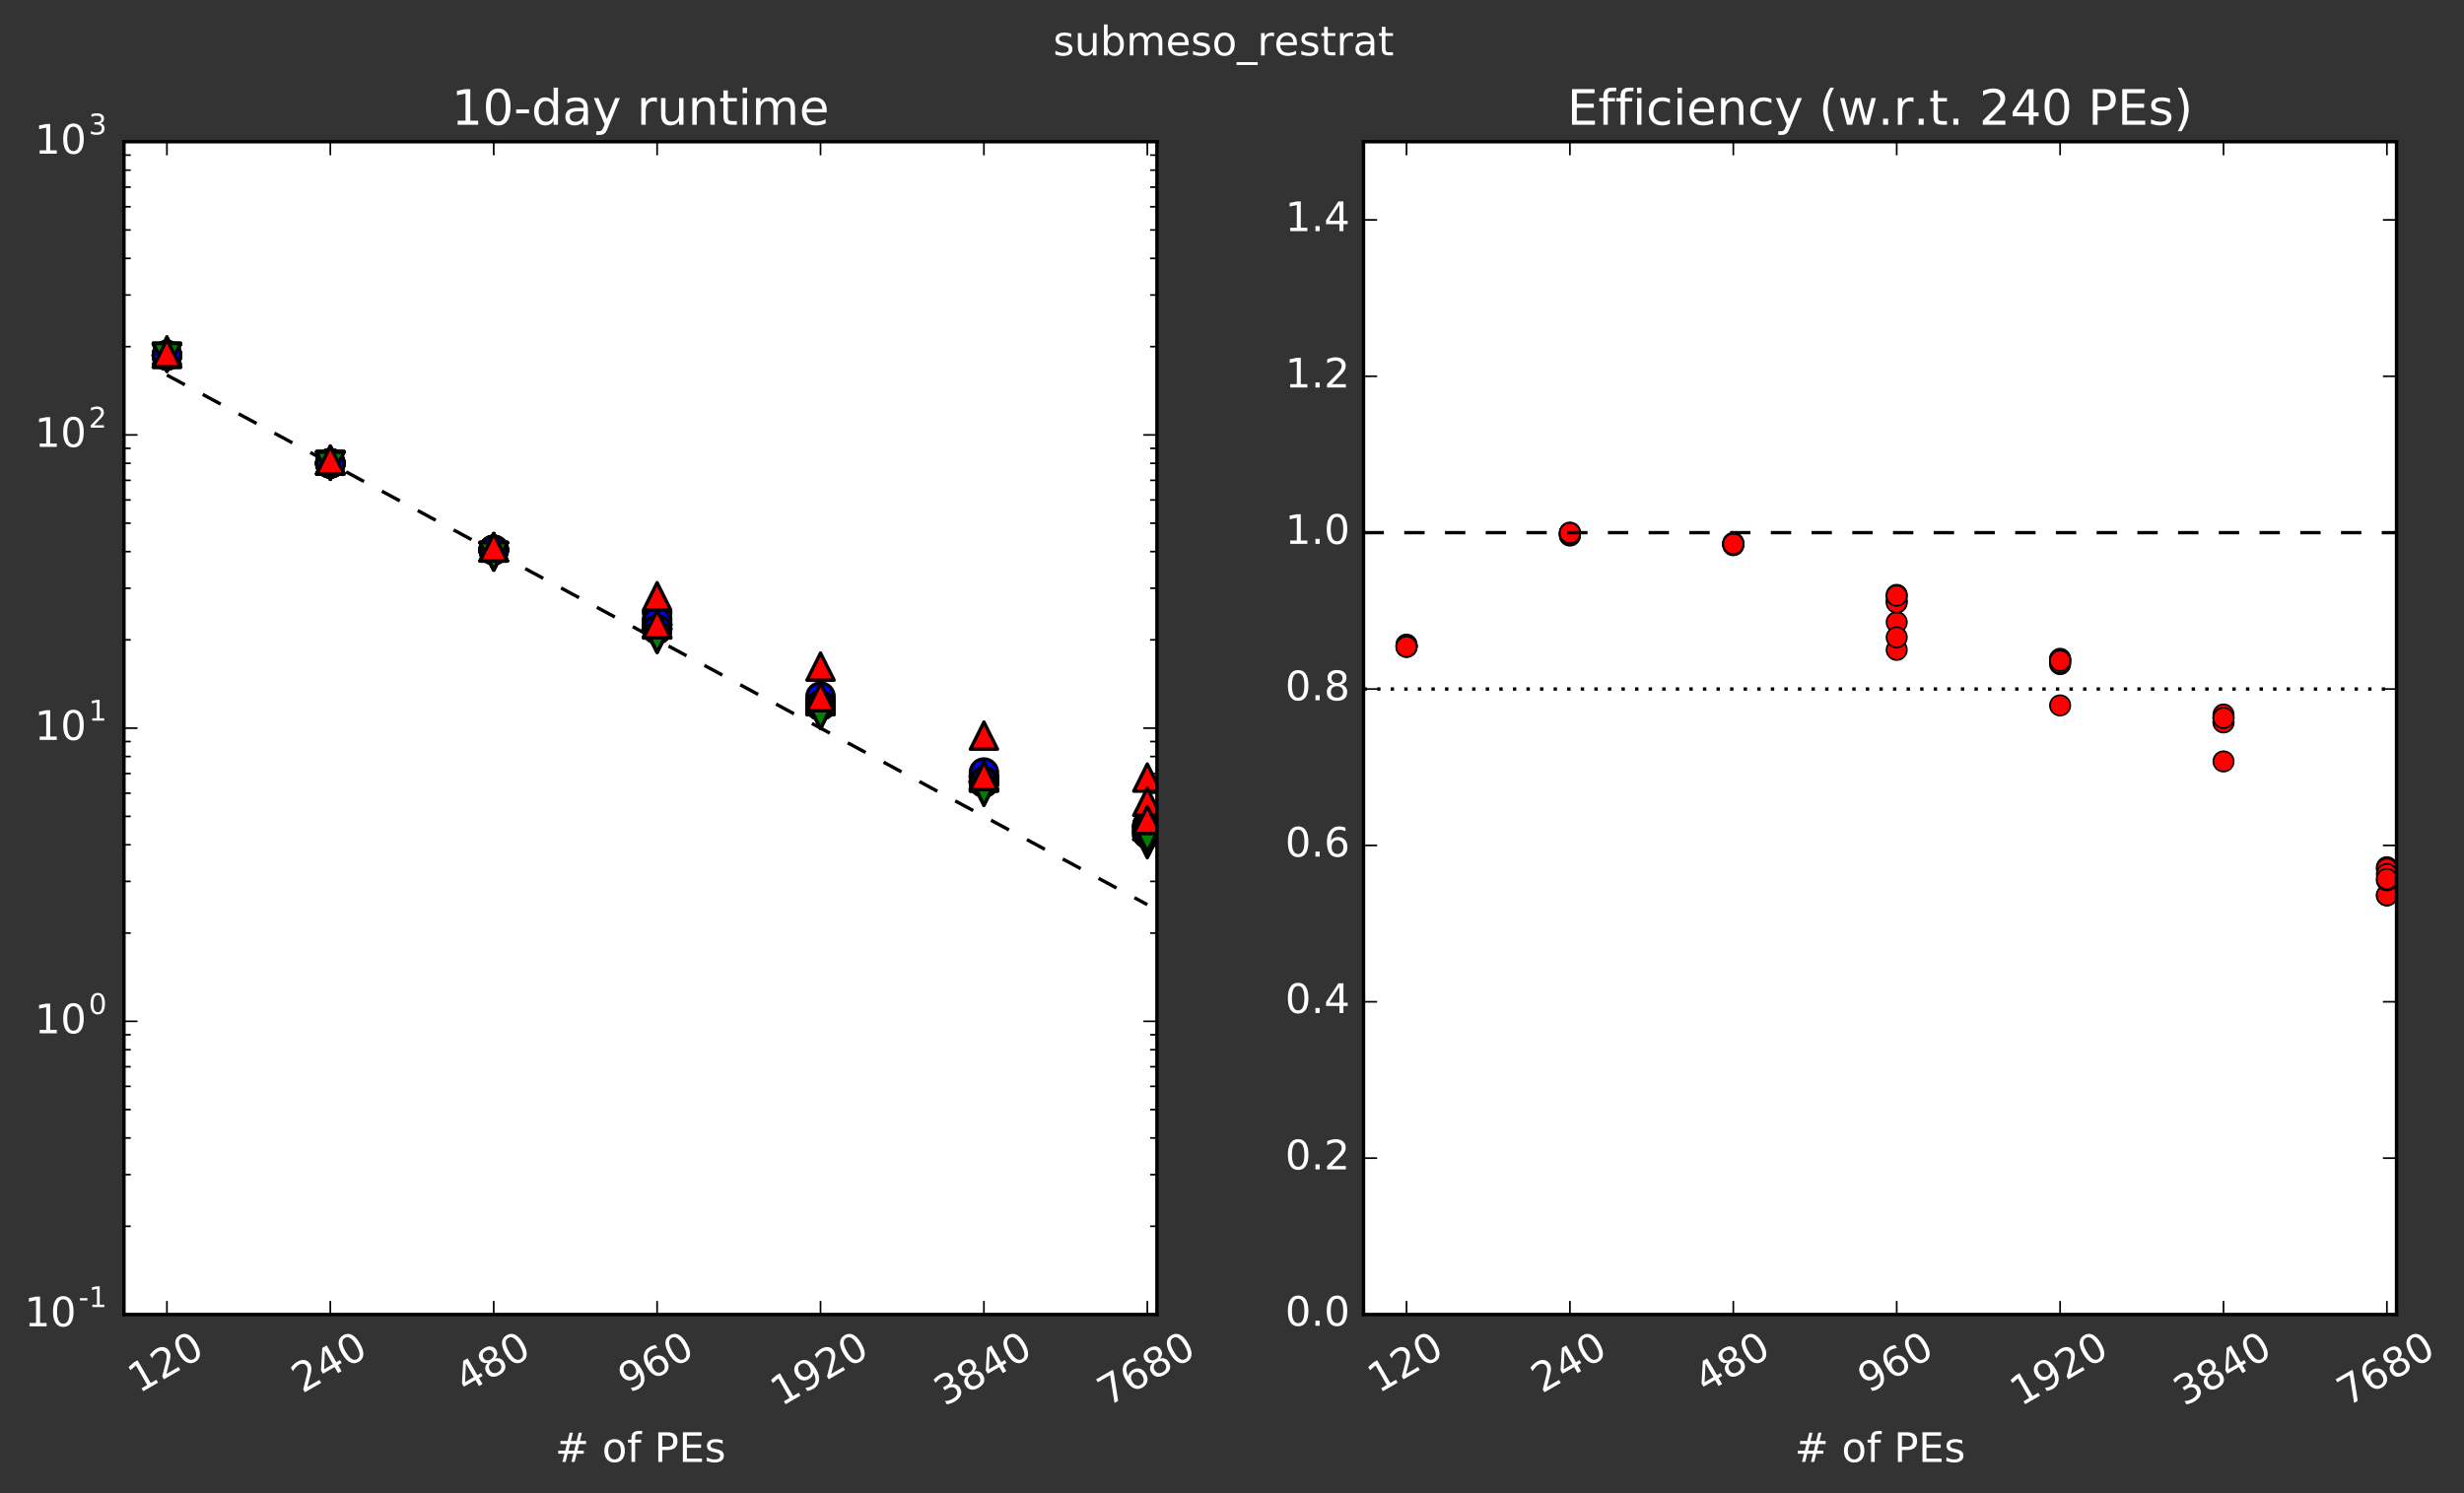 <?xml version="1.0" encoding="utf-8" standalone="no"?>
<!DOCTYPE svg PUBLIC "-//W3C//DTD SVG 1.1//EN"
  "http://www.w3.org/Graphics/SVG/1.1/DTD/svg11.dtd">
<!-- Created with matplotlib (http://matplotlib.org/) -->
<svg height="440pt" version="1.1" viewBox="0 0 726 440" width="726pt" xmlns="http://www.w3.org/2000/svg" xmlns:xlink="http://www.w3.org/1999/xlink">
 <rect x="0" y="0" width="726" height="440" fill="#333333" stroke="none"/>
 <defs>
  <style type="text/css">
*{stroke-linecap:butt;stroke-linejoin:round;stroke-miterlimit:100000;}
  </style>
 </defs>
 <g id="figure_1">
  <g id="patch_1">
   <path d="M 0 440.502 
L 726.612 440.502 
L 726.612 0 
L 0 0 
L 0 440.502 
z
" style="fill:none;"/>
  </g>
  <g id="axes_1">
   <g id="patch_2">
    <path d="M 36.52 387.36 
L 340.884 387.36 
L 340.884 41.76 
L 36.52 41.76 
z
" style="fill:#ffffff;"/>
   </g>
   <g id="line2d_1">
    <path clip-path="url(#p42e9466617)" d="M 49.184 110.526 
L 97.328 136.535 
L 145.472 162.544 
L 193.616 188.553 
L 241.76 214.562 
L 289.904 240.571 
L 338.048 266.58 
" style="fill:none;stroke:#000000;stroke-dasharray:6,6;stroke-dashoffset:0.0;"/>
   </g>
   <g id="line2d_2">
    <defs>
     <path d="M 0 4 
C 1.061 4 2.078 3.579 2.828 2.828 
C 3.579 2.078 4 1.061 4 0 
C 4 -1.061 3.579 -2.078 2.828 -2.828 
C 2.078 -3.579 1.061 -4 0 -4 
C -1.061 -4 -2.078 -3.579 -2.828 -2.828 
C -3.579 -2.078 -4 -1.061 -4 0 
C -4 1.061 -3.579 2.078 -2.828 2.828 
C -2.078 3.579 -1.061 4 0 4 
z
" id="m4210a9ad54" style="stroke:#000000;"/>
    </defs>
    <g clip-path="url(#p42e9466617)">
     <use style="fill:#0000ff;stroke:#000000;" x="289.904" xlink:href="#m4210a9ad54" y="227.644"/>
    </g>
   </g>
   <g id="line2d_3">
    <defs>
     <path d="M -0 4 
L 4 -4 
L -4 -4 
z
" id="m87d5143a63" style="stroke:#000000;stroke-linejoin:miter;"/>
    </defs>
    <g clip-path="url(#p42e9466617)">
     <use style="fill:#008000;stroke:#000000;stroke-linejoin:miter;" x="289.904" xlink:href="#m87d5143a63" y="232.818"/>
    </g>
   </g>
   <g id="line2d_4">
    <defs>
     <path d="M 0 -4 
L -4 4 
L 4 4 
z
" id="m6ba0dfbda5" style="stroke:#000000;stroke-linejoin:miter;"/>
    </defs>
    <g clip-path="url(#p42e9466617)">
     <use style="fill:#ff0000;stroke:#000000;stroke-linejoin:miter;" x="289.904" xlink:href="#m6ba0dfbda5" y="216.769"/>
    </g>
   </g>
   <g id="line2d_5">
    <g clip-path="url(#p42e9466617)">
     <use style="fill:#0000ff;stroke:#000000;" x="289.904" xlink:href="#m4210a9ad54" y="230.516"/>
    </g>
   </g>
   <g id="line2d_6">
    <g clip-path="url(#p42e9466617)">
     <use style="fill:#008000;stroke:#000000;stroke-linejoin:miter;" x="289.904" xlink:href="#m87d5143a63" y="232.812"/>
    </g>
   </g>
   <g id="line2d_7">
    <g clip-path="url(#p42e9466617)">
     <use style="fill:#ff0000;stroke:#000000;stroke-linejoin:miter;" x="289.904" xlink:href="#m6ba0dfbda5" y="229.12"/>
    </g>
   </g>
   <g id="line2d_8">
    <g clip-path="url(#p42e9466617)">
     <use style="fill:#0000ff;stroke:#000000;" x="289.904" xlink:href="#m4210a9ad54" y="230.493"/>
    </g>
   </g>
   <g id="line2d_9">
    <g clip-path="url(#p42e9466617)">
     <use style="fill:#008000;stroke:#000000;stroke-linejoin:miter;" x="289.904" xlink:href="#m87d5143a63" y="233.349"/>
    </g>
   </g>
   <g id="line2d_10">
    <g clip-path="url(#p42e9466617)">
     <use style="fill:#ff0000;stroke:#000000;stroke-linejoin:miter;" x="289.904" xlink:href="#m6ba0dfbda5" y="228.472"/>
    </g>
   </g>
   <g id="line2d_11">
    <g clip-path="url(#p42e9466617)">
     <use style="fill:#0000ff;stroke:#000000;" x="289.904" xlink:href="#m4210a9ad54" y="230.243"/>
    </g>
   </g>
   <g id="line2d_12">
    <g clip-path="url(#p42e9466617)">
     <use style="fill:#008000;stroke:#000000;stroke-linejoin:miter;" x="289.904" xlink:href="#m87d5143a63" y="232.667"/>
    </g>
   </g>
   <g id="line2d_13">
    <g clip-path="url(#p42e9466617)">
     <use style="fill:#ff0000;stroke:#000000;stroke-linejoin:miter;" x="289.904" xlink:href="#m6ba0dfbda5" y="228.532"/>
    </g>
   </g>
   <g id="line2d_14">
    <g clip-path="url(#p42e9466617)">
     <use style="fill:#0000ff;stroke:#000000;" x="289.904" xlink:href="#m4210a9ad54" y="230.201"/>
    </g>
   </g>
   <g id="line2d_15">
    <g clip-path="url(#p42e9466617)">
     <use style="fill:#008000;stroke:#000000;stroke-linejoin:miter;" x="289.904" xlink:href="#m87d5143a63" y="232.37"/>
    </g>
   </g>
   <g id="line2d_16">
    <g clip-path="url(#p42e9466617)">
     <use style="fill:#ff0000;stroke:#000000;stroke-linejoin:miter;" x="289.904" xlink:href="#m6ba0dfbda5" y="228.616"/>
    </g>
   </g>
   <g id="line2d_17">
    <g clip-path="url(#p42e9466617)">
     <use style="fill:#0000ff;stroke:#000000;" x="289.904" xlink:href="#m4210a9ad54" y="230.7"/>
    </g>
   </g>
   <g id="line2d_18">
    <g clip-path="url(#p42e9466617)">
     <use style="fill:#008000;stroke:#000000;stroke-linejoin:miter;" x="289.904" xlink:href="#m87d5143a63" y="232.565"/>
    </g>
   </g>
   <g id="line2d_19">
    <g clip-path="url(#p42e9466617)">
     <use style="fill:#ff0000;stroke:#000000;stroke-linejoin:miter;" x="289.904" xlink:href="#m6ba0dfbda5" y="229.143"/>
    </g>
   </g>
   <g id="line2d_20">
    <g clip-path="url(#p42e9466617)">
     <use style="fill:#0000ff;stroke:#000000;" x="289.904" xlink:href="#m4210a9ad54" y="230.483"/>
    </g>
   </g>
   <g id="line2d_21">
    <g clip-path="url(#p42e9466617)">
     <use style="fill:#008000;stroke:#000000;stroke-linejoin:miter;" x="289.904" xlink:href="#m87d5143a63" y="233.206"/>
    </g>
   </g>
   <g id="line2d_22">
    <g clip-path="url(#p42e9466617)">
     <use style="fill:#ff0000;stroke:#000000;stroke-linejoin:miter;" x="289.904" xlink:href="#m6ba0dfbda5" y="228.704"/>
    </g>
   </g>
   <g id="line2d_23">
    <g clip-path="url(#p42e9466617)">
     <use style="fill:#0000ff;stroke:#000000;" x="241.76" xlink:href="#m4210a9ad54" y="205.256"/>
    </g>
   </g>
   <g id="line2d_24">
    <g clip-path="url(#p42e9466617)">
     <use style="fill:#008000;stroke:#000000;stroke-linejoin:miter;" x="241.76" xlink:href="#m87d5143a63" y="209.997"/>
    </g>
   </g>
   <g id="line2d_25">
    <g clip-path="url(#p42e9466617)">
     <use style="fill:#ff0000;stroke:#000000;stroke-linejoin:miter;" x="241.76" xlink:href="#m6ba0dfbda5" y="196.434"/>
    </g>
   </g>
   <g id="line2d_26">
    <g clip-path="url(#p42e9466617)">
     <use style="fill:#0000ff;stroke:#000000;" x="241.76" xlink:href="#m4210a9ad54" y="208.02"/>
    </g>
   </g>
   <g id="line2d_27">
    <g clip-path="url(#p42e9466617)">
     <use style="fill:#008000;stroke:#000000;stroke-linejoin:miter;" x="241.76" xlink:href="#m87d5143a63" y="210.628"/>
    </g>
   </g>
   <g id="line2d_28">
    <g clip-path="url(#p42e9466617)">
     <use style="fill:#ff0000;stroke:#000000;stroke-linejoin:miter;" x="241.76" xlink:href="#m6ba0dfbda5" y="206.639"/>
    </g>
   </g>
   <g id="line2d_29">
    <g clip-path="url(#p42e9466617)">
     <use style="fill:#0000ff;stroke:#000000;" x="241.76" xlink:href="#m4210a9ad54" y="207.718"/>
    </g>
   </g>
   <g id="line2d_30">
    <g clip-path="url(#p42e9466617)">
     <use style="fill:#008000;stroke:#000000;stroke-linejoin:miter;" x="241.76" xlink:href="#m87d5143a63" y="210.474"/>
    </g>
   </g>
   <g id="line2d_31">
    <g clip-path="url(#p42e9466617)">
     <use style="fill:#ff0000;stroke:#000000;stroke-linejoin:miter;" x="241.76" xlink:href="#m6ba0dfbda5" y="205.968"/>
    </g>
   </g>
   <g id="line2d_32">
    <g clip-path="url(#p42e9466617)">
     <use style="fill:#0000ff;stroke:#000000;" x="241.76" xlink:href="#m4210a9ad54" y="207.961"/>
    </g>
   </g>
   <g id="line2d_33">
    <g clip-path="url(#p42e9466617)">
     <use style="fill:#008000;stroke:#000000;stroke-linejoin:miter;" x="241.76" xlink:href="#m87d5143a63" y="210.448"/>
    </g>
   </g>
   <g id="line2d_34">
    <g clip-path="url(#p42e9466617)">
     <use style="fill:#ff0000;stroke:#000000;stroke-linejoin:miter;" x="241.76" xlink:href="#m6ba0dfbda5" y="206.36"/>
    </g>
   </g>
   <g id="line2d_35">
    <g clip-path="url(#p42e9466617)">
     <use style="fill:#0000ff;stroke:#000000;" x="241.76" xlink:href="#m4210a9ad54" y="207.792"/>
    </g>
   </g>
   <g id="line2d_36">
    <g clip-path="url(#p42e9466617)">
     <use style="fill:#008000;stroke:#000000;stroke-linejoin:miter;" x="241.76" xlink:href="#m87d5143a63" y="210.553"/>
    </g>
   </g>
   <g id="line2d_37">
    <g clip-path="url(#p42e9466617)">
     <use style="fill:#ff0000;stroke:#000000;stroke-linejoin:miter;" x="241.76" xlink:href="#m6ba0dfbda5" y="206.389"/>
    </g>
   </g>
   <g id="line2d_38">
    <g clip-path="url(#p42e9466617)">
     <use style="fill:#0000ff;stroke:#000000;" x="241.76" xlink:href="#m4210a9ad54" y="207.975"/>
    </g>
   </g>
   <g id="line2d_39">
    <g clip-path="url(#p42e9466617)">
     <use style="fill:#008000;stroke:#000000;stroke-linejoin:miter;" x="241.76" xlink:href="#m87d5143a63" y="210.632"/>
    </g>
   </g>
   <g id="line2d_40">
    <g clip-path="url(#p42e9466617)">
     <use style="fill:#ff0000;stroke:#000000;stroke-linejoin:miter;" x="241.76" xlink:href="#m6ba0dfbda5" y="206.382"/>
    </g>
   </g>
   <g id="line2d_41">
    <g clip-path="url(#p42e9466617)">
     <use style="fill:#0000ff;stroke:#000000;" x="241.76" xlink:href="#m4210a9ad54" y="207.908"/>
    </g>
   </g>
   <g id="line2d_42">
    <g clip-path="url(#p42e9466617)">
     <use style="fill:#008000;stroke:#000000;stroke-linejoin:miter;" x="241.76" xlink:href="#m87d5143a63" y="210.625"/>
    </g>
   </g>
   <g id="line2d_43">
    <g clip-path="url(#p42e9466617)">
     <use style="fill:#ff0000;stroke:#000000;stroke-linejoin:miter;" x="241.76" xlink:href="#m6ba0dfbda5" y="205.458"/>
    </g>
   </g>
   <g id="line2d_44">
    <g clip-path="url(#p42e9466617)">
     <use style="fill:#0000ff;stroke:#000000;" x="338.048" xlink:href="#m4210a9ad54" y="243.242"/>
    </g>
   </g>
   <g id="line2d_45">
    <g clip-path="url(#p42e9466617)">
     <use style="fill:#008000;stroke:#000000;stroke-linejoin:miter;" x="338.048" xlink:href="#m87d5143a63" y="247.897"/>
    </g>
   </g>
   <g id="line2d_46">
    <g clip-path="url(#p42e9466617)">
     <use style="fill:#ff0000;stroke:#000000;stroke-linejoin:miter;" x="338.048" xlink:href="#m6ba0dfbda5" y="229.128"/>
    </g>
   </g>
   <g id="line2d_47">
    <g clip-path="url(#p42e9466617)">
     <use style="fill:#0000ff;stroke:#000000;" x="338.048" xlink:href="#m4210a9ad54" y="243.259"/>
    </g>
   </g>
   <g id="line2d_48">
    <g clip-path="url(#p42e9466617)">
     <use style="fill:#008000;stroke:#000000;stroke-linejoin:miter;" x="338.048" xlink:href="#m87d5143a63" y="247.461"/>
    </g>
   </g>
   <g id="line2d_49">
    <g clip-path="url(#p42e9466617)">
     <use style="fill:#ff0000;stroke:#000000;stroke-linejoin:miter;" x="338.048" xlink:href="#m6ba0dfbda5" y="236.265"/>
    </g>
   </g>
   <g id="line2d_50">
    <g clip-path="url(#p42e9466617)">
     <use style="fill:#0000ff;stroke:#000000;" x="338.048" xlink:href="#m4210a9ad54" y="245.689"/>
    </g>
   </g>
   <g id="line2d_51">
    <g clip-path="url(#p42e9466617)">
     <use style="fill:#008000;stroke:#000000;stroke-linejoin:miter;" x="338.048" xlink:href="#m87d5143a63" y="248.764"/>
    </g>
   </g>
   <g id="line2d_52">
    <g clip-path="url(#p42e9466617)">
     <use style="fill:#ff0000;stroke:#000000;stroke-linejoin:miter;" x="338.048" xlink:href="#m6ba0dfbda5" y="243.215"/>
    </g>
   </g>
   <g id="line2d_53">
    <g clip-path="url(#p42e9466617)">
     <use style="fill:#0000ff;stroke:#000000;" x="338.048" xlink:href="#m4210a9ad54" y="244.574"/>
    </g>
   </g>
   <g id="line2d_54">
    <g clip-path="url(#p42e9466617)">
     <use style="fill:#008000;stroke:#000000;stroke-linejoin:miter;" x="338.048" xlink:href="#m87d5143a63" y="247.551"/>
    </g>
   </g>
   <g id="line2d_55">
    <g clip-path="url(#p42e9466617)">
     <use style="fill:#ff0000;stroke:#000000;stroke-linejoin:miter;" x="338.048" xlink:href="#m6ba0dfbda5" y="242.608"/>
    </g>
   </g>
   <g id="line2d_56">
    <g clip-path="url(#p42e9466617)">
     <use style="fill:#0000ff;stroke:#000000;" x="338.048" xlink:href="#m4210a9ad54" y="245.556"/>
    </g>
   </g>
   <g id="line2d_57">
    <g clip-path="url(#p42e9466617)">
     <use style="fill:#008000;stroke:#000000;stroke-linejoin:miter;" x="338.048" xlink:href="#m87d5143a63" y="248.08"/>
    </g>
   </g>
   <g id="line2d_58">
    <g clip-path="url(#p42e9466617)">
     <use style="fill:#ff0000;stroke:#000000;stroke-linejoin:miter;" x="338.048" xlink:href="#m6ba0dfbda5" y="243.472"/>
    </g>
   </g>
   <g id="line2d_59">
    <g clip-path="url(#p42e9466617)">
     <use style="fill:#0000ff;stroke:#000000;" x="338.048" xlink:href="#m4210a9ad54" y="245.107"/>
    </g>
   </g>
   <g id="line2d_60">
    <g clip-path="url(#p42e9466617)">
     <use style="fill:#008000;stroke:#000000;stroke-linejoin:miter;" x="338.048" xlink:href="#m87d5143a63" y="247.544"/>
    </g>
   </g>
   <g id="line2d_61">
    <g clip-path="url(#p42e9466617)">
     <use style="fill:#ff0000;stroke:#000000;stroke-linejoin:miter;" x="338.048" xlink:href="#m6ba0dfbda5" y="242.263"/>
    </g>
   </g>
   <g id="line2d_62">
    <g clip-path="url(#p42e9466617)">
     <use style="fill:#0000ff;stroke:#000000;" x="338.048" xlink:href="#m4210a9ad54" y="244.686"/>
    </g>
   </g>
   <g id="line2d_63">
    <g clip-path="url(#p42e9466617)">
     <use style="fill:#008000;stroke:#000000;stroke-linejoin:miter;" x="338.048" xlink:href="#m87d5143a63" y="246.97"/>
    </g>
   </g>
   <g id="line2d_64">
    <g clip-path="url(#p42e9466617)">
     <use style="fill:#ff0000;stroke:#000000;stroke-linejoin:miter;" x="338.048" xlink:href="#m6ba0dfbda5" y="241.645"/>
    </g>
   </g>
   <g id="line2d_65">
    <g clip-path="url(#p42e9466617)">
     <use style="fill:#0000ff;stroke:#000000;" x="97.328" xlink:href="#m4210a9ad54" y="136.543"/>
    </g>
   </g>
   <g id="line2d_66">
    <g clip-path="url(#p42e9466617)">
     <use style="fill:#008000;stroke:#000000;stroke-linejoin:miter;" x="97.328" xlink:href="#m87d5143a63" y="137.181"/>
    </g>
   </g>
   <g id="line2d_67">
    <g clip-path="url(#p42e9466617)">
     <use style="fill:#ff0000;stroke:#000000;stroke-linejoin:miter;" x="97.328" xlink:href="#m6ba0dfbda5" y="135.67"/>
    </g>
   </g>
   <g id="line2d_68">
    <g clip-path="url(#p42e9466617)">
     <use style="fill:#0000ff;stroke:#000000;" x="97.328" xlink:href="#m4210a9ad54" y="136.51"/>
    </g>
   </g>
   <g id="line2d_69">
    <g clip-path="url(#p42e9466617)">
     <use style="fill:#008000;stroke:#000000;stroke-linejoin:miter;" x="97.328" xlink:href="#m87d5143a63" y="137.118"/>
    </g>
   </g>
   <g id="line2d_70">
    <g clip-path="url(#p42e9466617)">
     <use style="fill:#ff0000;stroke:#000000;stroke-linejoin:miter;" x="97.328" xlink:href="#m6ba0dfbda5" y="135.397"/>
    </g>
   </g>
   <g id="line2d_71">
    <g clip-path="url(#p42e9466617)">
     <use style="fill:#0000ff;stroke:#000000;" x="97.328" xlink:href="#m4210a9ad54" y="136.457"/>
    </g>
   </g>
   <g id="line2d_72">
    <g clip-path="url(#p42e9466617)">
     <use style="fill:#008000;stroke:#000000;stroke-linejoin:miter;" x="97.328" xlink:href="#m87d5143a63" y="137.04"/>
    </g>
   </g>
   <g id="line2d_73">
    <g clip-path="url(#p42e9466617)">
     <use style="fill:#ff0000;stroke:#000000;stroke-linejoin:miter;" x="97.328" xlink:href="#m6ba0dfbda5" y="135.704"/>
    </g>
   </g>
   <g id="line2d_74">
    <g clip-path="url(#p42e9466617)">
     <use style="fill:#0000ff;stroke:#000000;" x="97.328" xlink:href="#m4210a9ad54" y="136.598"/>
    </g>
   </g>
   <g id="line2d_75">
    <g clip-path="url(#p42e9466617)">
     <use style="fill:#008000;stroke:#000000;stroke-linejoin:miter;" x="97.328" xlink:href="#m87d5143a63" y="137.112"/>
    </g>
   </g>
   <g id="line2d_76">
    <g clip-path="url(#p42e9466617)">
     <use style="fill:#ff0000;stroke:#000000;stroke-linejoin:miter;" x="97.328" xlink:href="#m6ba0dfbda5" y="135.723"/>
    </g>
   </g>
   <g id="line2d_77">
    <g clip-path="url(#p42e9466617)">
     <use style="fill:#0000ff;stroke:#000000;" x="97.328" xlink:href="#m4210a9ad54" y="136.485"/>
    </g>
   </g>
   <g id="line2d_78">
    <g clip-path="url(#p42e9466617)">
     <use style="fill:#008000;stroke:#000000;stroke-linejoin:miter;" x="97.328" xlink:href="#m87d5143a63" y="137.071"/>
    </g>
   </g>
   <g id="line2d_79">
    <g clip-path="url(#p42e9466617)">
     <use style="fill:#ff0000;stroke:#000000;stroke-linejoin:miter;" x="97.328" xlink:href="#m6ba0dfbda5" y="135.639"/>
    </g>
   </g>
   <g id="line2d_80">
    <g clip-path="url(#p42e9466617)">
     <use style="fill:#0000ff;stroke:#000000;" x="97.328" xlink:href="#m4210a9ad54" y="136.571"/>
    </g>
   </g>
   <g id="line2d_81">
    <g clip-path="url(#p42e9466617)">
     <use style="fill:#008000;stroke:#000000;stroke-linejoin:miter;" x="97.328" xlink:href="#m87d5143a63" y="137.263"/>
    </g>
   </g>
   <g id="line2d_82">
    <g clip-path="url(#p42e9466617)">
     <use style="fill:#ff0000;stroke:#000000;stroke-linejoin:miter;" x="97.328" xlink:href="#m6ba0dfbda5" y="135.632"/>
    </g>
   </g>
   <g id="line2d_83">
    <g clip-path="url(#p42e9466617)">
     <use style="fill:#0000ff;stroke:#000000;" x="97.328" xlink:href="#m4210a9ad54" y="136.579"/>
    </g>
   </g>
   <g id="line2d_84">
    <g clip-path="url(#p42e9466617)">
     <use style="fill:#008000;stroke:#000000;stroke-linejoin:miter;" x="97.328" xlink:href="#m87d5143a63" y="137.257"/>
    </g>
   </g>
   <g id="line2d_85">
    <g clip-path="url(#p42e9466617)">
     <use style="fill:#ff0000;stroke:#000000;stroke-linejoin:miter;" x="97.328" xlink:href="#m6ba0dfbda5" y="135.577"/>
    </g>
   </g>
   <g id="line2d_86">
    <g clip-path="url(#p42e9466617)">
     <use style="fill:#0000ff;stroke:#000000;" x="193.616" xlink:href="#m4210a9ad54" y="185.503"/>
    </g>
   </g>
   <g id="line2d_87">
    <g clip-path="url(#p42e9466617)">
     <use style="fill:#008000;stroke:#000000;stroke-linejoin:miter;" x="193.616" xlink:href="#m87d5143a63" y="188.271"/>
    </g>
   </g>
   <g id="line2d_88">
    <g clip-path="url(#p42e9466617)">
     <use style="fill:#ff0000;stroke:#000000;stroke-linejoin:miter;" x="193.616" xlink:href="#m6ba0dfbda5" y="184.022"/>
    </g>
   </g>
   <g id="line2d_89">
    <g clip-path="url(#p42e9466617)">
     <use style="fill:#0000ff;stroke:#000000;" x="193.616" xlink:href="#m4210a9ad54" y="185.216"/>
    </g>
   </g>
   <g id="line2d_90">
    <g clip-path="url(#p42e9466617)">
     <use style="fill:#008000;stroke:#000000;stroke-linejoin:miter;" x="193.616" xlink:href="#m87d5143a63" y="188.119"/>
    </g>
   </g>
   <g id="line2d_91">
    <g clip-path="url(#p42e9466617)">
     <use style="fill:#ff0000;stroke:#000000;stroke-linejoin:miter;" x="193.616" xlink:href="#m6ba0dfbda5" y="183.788"/>
    </g>
   </g>
   <g id="line2d_92">
    <g clip-path="url(#p42e9466617)">
     <use style="fill:#0000ff;stroke:#000000;" x="193.616" xlink:href="#m4210a9ad54" y="184.05"/>
    </g>
   </g>
   <g id="line2d_93">
    <g clip-path="url(#p42e9466617)">
     <use style="fill:#008000;stroke:#000000;stroke-linejoin:miter;" x="193.616" xlink:href="#m87d5143a63" y="186.463"/>
    </g>
   </g>
   <g id="line2d_94">
    <g clip-path="url(#p42e9466617)">
     <use style="fill:#ff0000;stroke:#000000;stroke-linejoin:miter;" x="193.616" xlink:href="#m6ba0dfbda5" y="176.486"/>
    </g>
   </g>
   <g id="line2d_95">
    <g clip-path="url(#p42e9466617)">
     <use style="fill:#0000ff;stroke:#000000;" x="193.616" xlink:href="#m4210a9ad54" y="185.097"/>
    </g>
   </g>
   <g id="line2d_96">
    <g clip-path="url(#p42e9466617)">
     <use style="fill:#008000;stroke:#000000;stroke-linejoin:miter;" x="193.616" xlink:href="#m87d5143a63" y="188.148"/>
    </g>
   </g>
   <g id="line2d_97">
    <g clip-path="url(#p42e9466617)">
     <use style="fill:#ff0000;stroke:#000000;stroke-linejoin:miter;" x="193.616" xlink:href="#m6ba0dfbda5" y="183.58"/>
    </g>
   </g>
   <g id="line2d_98">
    <g clip-path="url(#p42e9466617)">
     <use style="fill:#0000ff;stroke:#000000;" x="193.616" xlink:href="#m4210a9ad54" y="182.52"/>
    </g>
   </g>
   <g id="line2d_99">
    <g clip-path="url(#p42e9466617)">
     <use style="fill:#008000;stroke:#000000;stroke-linejoin:miter;" x="193.616" xlink:href="#m87d5143a63" y="184.923"/>
    </g>
   </g>
   <g id="line2d_100">
    <g clip-path="url(#p42e9466617)">
     <use style="fill:#ff0000;stroke:#000000;stroke-linejoin:miter;" x="193.616" xlink:href="#m6ba0dfbda5" y="176.104"/>
    </g>
   </g>
   <g id="line2d_101">
    <g clip-path="url(#p42e9466617)">
     <use style="fill:#0000ff;stroke:#000000;" x="193.616" xlink:href="#m4210a9ad54" y="183.222"/>
    </g>
   </g>
   <g id="line2d_102">
    <g clip-path="url(#p42e9466617)">
     <use style="fill:#008000;stroke:#000000;stroke-linejoin:miter;" x="193.616" xlink:href="#m87d5143a63" y="187.778"/>
    </g>
   </g>
   <g id="line2d_103">
    <g clip-path="url(#p42e9466617)">
     <use style="fill:#ff0000;stroke:#000000;stroke-linejoin:miter;" x="193.616" xlink:href="#m6ba0dfbda5" y="175.697"/>
    </g>
   </g>
   <g id="line2d_104">
    <g clip-path="url(#p42e9466617)">
     <use style="fill:#0000ff;stroke:#000000;" x="193.616" xlink:href="#m4210a9ad54" y="185.461"/>
    </g>
   </g>
   <g id="line2d_105">
    <g clip-path="url(#p42e9466617)">
     <use style="fill:#008000;stroke:#000000;stroke-linejoin:miter;" x="193.616" xlink:href="#m87d5143a63" y="188.203"/>
    </g>
   </g>
   <g id="line2d_106">
    <g clip-path="url(#p42e9466617)">
     <use style="fill:#ff0000;stroke:#000000;stroke-linejoin:miter;" x="193.616" xlink:href="#m6ba0dfbda5" y="183.95"/>
    </g>
   </g>
   <g id="line2d_107">
    <g clip-path="url(#p42e9466617)">
     <use style="fill:#0000ff;stroke:#000000;" x="49.184" xlink:href="#m4210a9ad54" y="104.759"/>
    </g>
   </g>
   <g id="line2d_108">
    <g clip-path="url(#p42e9466617)">
     <use style="fill:#008000;stroke:#000000;stroke-linejoin:miter;" x="49.184" xlink:href="#m87d5143a63" y="105.307"/>
    </g>
   </g>
   <g id="line2d_109">
    <g clip-path="url(#p42e9466617)">
     <use style="fill:#ff0000;stroke:#000000;stroke-linejoin:miter;" x="49.184" xlink:href="#m6ba0dfbda5" y="104.099"/>
    </g>
   </g>
   <g id="line2d_110">
    <g clip-path="url(#p42e9466617)">
     <use style="fill:#0000ff;stroke:#000000;" x="49.184" xlink:href="#m4210a9ad54" y="104.701"/>
    </g>
   </g>
   <g id="line2d_111">
    <g clip-path="url(#p42e9466617)">
     <use style="fill:#008000;stroke:#000000;stroke-linejoin:miter;" x="49.184" xlink:href="#m87d5143a63" y="105.115"/>
    </g>
   </g>
   <g id="line2d_112">
    <g clip-path="url(#p42e9466617)">
     <use style="fill:#ff0000;stroke:#000000;stroke-linejoin:miter;" x="49.184" xlink:href="#m6ba0dfbda5" y="104.148"/>
    </g>
   </g>
   <g id="line2d_113">
    <g clip-path="url(#p42e9466617)">
     <use style="fill:#0000ff;stroke:#000000;" x="49.184" xlink:href="#m4210a9ad54" y="104.787"/>
    </g>
   </g>
   <g id="line2d_114">
    <g clip-path="url(#p42e9466617)">
     <use style="fill:#008000;stroke:#000000;stroke-linejoin:miter;" x="49.184" xlink:href="#m87d5143a63" y="105.314"/>
    </g>
   </g>
   <g id="line2d_115">
    <g clip-path="url(#p42e9466617)">
     <use style="fill:#ff0000;stroke:#000000;stroke-linejoin:miter;" x="49.184" xlink:href="#m6ba0dfbda5" y="104.255"/>
    </g>
   </g>
   <g id="line2d_116">
    <g clip-path="url(#p42e9466617)">
     <use style="fill:#0000ff;stroke:#000000;" x="49.184" xlink:href="#m4210a9ad54" y="104.688"/>
    </g>
   </g>
   <g id="line2d_117">
    <g clip-path="url(#p42e9466617)">
     <use style="fill:#008000;stroke:#000000;stroke-linejoin:miter;" x="49.184" xlink:href="#m87d5143a63" y="105.487"/>
    </g>
   </g>
   <g id="line2d_118">
    <g clip-path="url(#p42e9466617)">
     <use style="fill:#ff0000;stroke:#000000;stroke-linejoin:miter;" x="49.184" xlink:href="#m6ba0dfbda5" y="103.248"/>
    </g>
   </g>
   <g id="line2d_119">
    <g clip-path="url(#p42e9466617)">
     <use style="fill:#0000ff;stroke:#000000;" x="49.184" xlink:href="#m4210a9ad54" y="104.663"/>
    </g>
   </g>
   <g id="line2d_120">
    <g clip-path="url(#p42e9466617)">
     <use style="fill:#008000;stroke:#000000;stroke-linejoin:miter;" x="49.184" xlink:href="#m87d5143a63" y="105.155"/>
    </g>
   </g>
   <g id="line2d_121">
    <g clip-path="url(#p42e9466617)">
     <use style="fill:#ff0000;stroke:#000000;stroke-linejoin:miter;" x="49.184" xlink:href="#m6ba0dfbda5" y="104.109"/>
    </g>
   </g>
   <g id="line2d_122">
    <g clip-path="url(#p42e9466617)">
     <use style="fill:#0000ff;stroke:#000000;" x="49.184" xlink:href="#m4210a9ad54" y="104.69"/>
    </g>
   </g>
   <g id="line2d_123">
    <g clip-path="url(#p42e9466617)">
     <use style="fill:#008000;stroke:#000000;stroke-linejoin:miter;" x="49.184" xlink:href="#m87d5143a63" y="105.269"/>
    </g>
   </g>
   <g id="line2d_124">
    <g clip-path="url(#p42e9466617)">
     <use style="fill:#ff0000;stroke:#000000;stroke-linejoin:miter;" x="49.184" xlink:href="#m6ba0dfbda5" y="104.209"/>
    </g>
   </g>
   <g id="line2d_125">
    <g clip-path="url(#p42e9466617)">
     <use style="fill:#0000ff;stroke:#000000;" x="49.184" xlink:href="#m4210a9ad54" y="104.667"/>
    </g>
   </g>
   <g id="line2d_126">
    <g clip-path="url(#p42e9466617)">
     <use style="fill:#008000;stroke:#000000;stroke-linejoin:miter;" x="49.184" xlink:href="#m87d5143a63" y="105.241"/>
    </g>
   </g>
   <g id="line2d_127">
    <g clip-path="url(#p42e9466617)">
     <use style="fill:#ff0000;stroke:#000000;stroke-linejoin:miter;" x="49.184" xlink:href="#m6ba0dfbda5" y="104.062"/>
    </g>
   </g>
   <g id="line2d_128">
    <g clip-path="url(#p42e9466617)">
     <use style="fill:#0000ff;stroke:#000000;" x="145.472" xlink:href="#m4210a9ad54" y="162.056"/>
    </g>
   </g>
   <g id="line2d_129">
    <g clip-path="url(#p42e9466617)">
     <use style="fill:#008000;stroke:#000000;stroke-linejoin:miter;" x="145.472" xlink:href="#m87d5143a63" y="163.782"/>
    </g>
   </g>
   <g id="line2d_130">
    <g clip-path="url(#p42e9466617)">
     <use style="fill:#ff0000;stroke:#000000;stroke-linejoin:miter;" x="145.472" xlink:href="#m6ba0dfbda5" y="161.244"/>
    </g>
   </g>
   <g id="line2d_131">
    <g clip-path="url(#p42e9466617)">
     <use style="fill:#0000ff;stroke:#000000;" x="145.472" xlink:href="#m4210a9ad54" y="161.999"/>
    </g>
   </g>
   <g id="line2d_132">
    <g clip-path="url(#p42e9466617)">
     <use style="fill:#008000;stroke:#000000;stroke-linejoin:miter;" x="145.472" xlink:href="#m87d5143a63" y="163.933"/>
    </g>
   </g>
   <g id="line2d_133">
    <g clip-path="url(#p42e9466617)">
     <use style="fill:#ff0000;stroke:#000000;stroke-linejoin:miter;" x="145.472" xlink:href="#m6ba0dfbda5" y="161.212"/>
    </g>
   </g>
   <g id="line2d_134">
    <g clip-path="url(#p42e9466617)">
     <use style="fill:#0000ff;stroke:#000000;" x="145.472" xlink:href="#m4210a9ad54" y="162.063"/>
    </g>
   </g>
   <g id="line2d_135">
    <g clip-path="url(#p42e9466617)">
     <use style="fill:#008000;stroke:#000000;stroke-linejoin:miter;" x="145.472" xlink:href="#m87d5143a63" y="163.837"/>
    </g>
   </g>
   <g id="line2d_136">
    <g clip-path="url(#p42e9466617)">
     <use style="fill:#ff0000;stroke:#000000;stroke-linejoin:miter;" x="145.472" xlink:href="#m6ba0dfbda5" y="161.244"/>
    </g>
   </g>
   <g id="line2d_137">
    <g clip-path="url(#p42e9466617)">
     <use style="fill:#0000ff;stroke:#000000;" x="145.472" xlink:href="#m4210a9ad54" y="162.038"/>
    </g>
   </g>
   <g id="line2d_138">
    <g clip-path="url(#p42e9466617)">
     <use style="fill:#008000;stroke:#000000;stroke-linejoin:miter;" x="145.472" xlink:href="#m87d5143a63" y="163.988"/>
    </g>
   </g>
   <g id="line2d_139">
    <g clip-path="url(#p42e9466617)">
     <use style="fill:#ff0000;stroke:#000000;stroke-linejoin:miter;" x="145.472" xlink:href="#m6ba0dfbda5" y="161.279"/>
    </g>
   </g>
   <g id="line2d_140">
    <g clip-path="url(#p42e9466617)">
     <use style="fill:#0000ff;stroke:#000000;" x="145.472" xlink:href="#m4210a9ad54" y="162.109"/>
    </g>
   </g>
   <g id="line2d_141">
    <g clip-path="url(#p42e9466617)">
     <use style="fill:#008000;stroke:#000000;stroke-linejoin:miter;" x="145.472" xlink:href="#m87d5143a63" y="164.032"/>
    </g>
   </g>
   <g id="line2d_142">
    <g clip-path="url(#p42e9466617)">
     <use style="fill:#ff0000;stroke:#000000;stroke-linejoin:miter;" x="145.472" xlink:href="#m6ba0dfbda5" y="161.354"/>
    </g>
   </g>
   <g id="line2d_143">
    <g clip-path="url(#p42e9466617)">
     <use style="fill:#0000ff;stroke:#000000;" x="145.472" xlink:href="#m4210a9ad54" y="162.063"/>
    </g>
   </g>
   <g id="line2d_144">
    <g clip-path="url(#p42e9466617)">
     <use style="fill:#008000;stroke:#000000;stroke-linejoin:miter;" x="145.472" xlink:href="#m87d5143a63" y="163.857"/>
    </g>
   </g>
   <g id="line2d_145">
    <g clip-path="url(#p42e9466617)">
     <use style="fill:#ff0000;stroke:#000000;stroke-linejoin:miter;" x="145.472" xlink:href="#m6ba0dfbda5" y="161.328"/>
    </g>
   </g>
   <g id="line2d_146">
    <g clip-path="url(#p42e9466617)">
     <use style="fill:#0000ff;stroke:#000000;" x="145.472" xlink:href="#m4210a9ad54" y="162.064"/>
    </g>
   </g>
   <g id="line2d_147">
    <g clip-path="url(#p42e9466617)">
     <use style="fill:#008000;stroke:#000000;stroke-linejoin:miter;" x="145.472" xlink:href="#m87d5143a63" y="163.917"/>
    </g>
   </g>
   <g id="line2d_148">
    <g clip-path="url(#p42e9466617)">
     <use style="fill:#ff0000;stroke:#000000;stroke-linejoin:miter;" x="145.472" xlink:href="#m6ba0dfbda5" y="161.312"/>
    </g>
   </g>
   <g id="patch_3">
    <path d="M 36.52 387.36 
L 36.52 41.76 
" style="fill:none;stroke:#000000;stroke-linecap:square;stroke-linejoin:miter;"/>
   </g>
   <g id="patch_4">
    <path d="M 340.884 387.36 
L 340.884 41.76 
" style="fill:none;stroke:#000000;stroke-linecap:square;stroke-linejoin:miter;"/>
   </g>
   <g id="patch_5">
    <path d="M 36.52 41.76 
L 340.884 41.76 
" style="fill:none;stroke:#000000;stroke-linecap:square;stroke-linejoin:miter;"/>
   </g>
   <g id="patch_6">
    <path d="M 36.52 387.36 
L 340.884 387.36 
" style="fill:none;stroke:#000000;stroke-linecap:square;stroke-linejoin:miter;"/>
   </g>
   <g id="matplotlib.axis_1">
    <g id="xtick_1">
     <g id="line2d_149">
      <defs>
       <path d="M 0 0 
L 0 -4 
" id="m377e175434" style="stroke:#000000;stroke-width:0.5;"/>
      </defs>
      <g>
       <use style="stroke:#000000;stroke-width:0.5;" x="49.184" xlink:href="#m377e175434" y="387.36"/>
      </g>
     </g>
     <g id="line2d_150">
      <defs>
       <path d="M 0 0 
L 0 4 
" id="m3d1d2476fc" style="stroke:#000000;stroke-width:0.5;"/>
      </defs>
      <g>
       <use style="stroke:#000000;stroke-width:0.5;" x="49.184" xlink:href="#m3d1d2476fc" y="41.76"/>
      </g>
     </g>
     <g id="text_1">
      <!-- 120 -->
      <defs>
       <path d="M 31.781 66.406 
Q 24.172 66.406 20.328 58.906 
Q 16.5 51.422 16.5 36.375 
Q 16.5 21.391 20.328 13.891 
Q 24.172 6.391 31.781 6.391 
Q 39.453 6.391 43.281 13.891 
Q 47.125 21.391 47.125 36.375 
Q 47.125 51.422 43.281 58.906 
Q 39.453 66.406 31.781 66.406 
M 31.781 74.219 
Q 44.047 74.219 50.516 64.516 
Q 56.984 54.828 56.984 36.375 
Q 56.984 17.969 50.516 8.266 
Q 44.047 -1.422 31.781 -1.422 
Q 19.531 -1.422 13.062 8.266 
Q 6.594 17.969 6.594 36.375 
Q 6.594 54.828 13.062 64.516 
Q 19.531 74.219 31.781 74.219 
" id="BitstreamVeraSans-Roman-30"/>
       <path d="M 19.188 8.297 
L 53.609 8.297 
L 53.609 0 
L 7.328 0 
L 7.328 8.297 
Q 12.938 14.109 22.625 23.891 
Q 32.328 33.688 34.812 36.531 
Q 39.547 41.844 41.422 45.531 
Q 43.312 49.219 43.312 52.781 
Q 43.312 58.594 39.234 62.25 
Q 35.156 65.922 28.609 65.922 
Q 23.969 65.922 18.812 64.312 
Q 13.672 62.703 7.812 59.422 
L 7.812 69.391 
Q 13.766 71.781 18.938 73 
Q 24.125 74.219 28.422 74.219 
Q 39.75 74.219 46.484 68.547 
Q 53.219 62.891 53.219 53.422 
Q 53.219 48.922 51.531 44.891 
Q 49.859 40.875 45.406 35.406 
Q 44.188 33.984 37.641 27.219 
Q 31.109 20.453 19.188 8.297 
" id="BitstreamVeraSans-Roman-32"/>
       <path d="M 12.406 8.297 
L 28.516 8.297 
L 28.516 63.922 
L 10.984 60.406 
L 10.984 69.391 
L 28.422 72.906 
L 38.281 72.906 
L 38.281 8.297 
L 54.391 8.297 
L 54.391 0 
L 12.406 0 
z
" id="BitstreamVeraSans-Roman-31"/>
      </defs>
      <g style="fill:#ffffff;" transform="translate(40.921 410.709)rotate(-30.0)scale(0.12 -0.12)">
       <use xlink:href="#BitstreamVeraSans-Roman-31"/>
       <use x="63.623" xlink:href="#BitstreamVeraSans-Roman-32"/>
       <use x="127.246" xlink:href="#BitstreamVeraSans-Roman-30"/>
      </g>
     </g>
    </g>
    <g id="xtick_2">
     <g id="line2d_151">
      <g>
       <use style="stroke:#000000;stroke-width:0.5;" x="97.328" xlink:href="#m377e175434" y="387.36"/>
      </g>
     </g>
     <g id="line2d_152">
      <g>
       <use style="stroke:#000000;stroke-width:0.5;" x="97.328" xlink:href="#m3d1d2476fc" y="41.76"/>
      </g>
     </g>
     <g id="text_2">
      <!-- 240 -->
      <defs>
       <path d="M 37.797 64.312 
L 12.891 25.391 
L 37.797 25.391 
z
M 35.203 72.906 
L 47.609 72.906 
L 47.609 25.391 
L 58.016 25.391 
L 58.016 17.188 
L 47.609 17.188 
L 47.609 0 
L 37.797 0 
L 37.797 17.188 
L 4.891 17.188 
L 4.891 26.703 
z
" id="BitstreamVeraSans-Roman-34"/>
      </defs>
      <g style="fill:#ffffff;" transform="translate(89.065 410.709)rotate(-30.0)scale(0.12 -0.12)">
       <use xlink:href="#BitstreamVeraSans-Roman-32"/>
       <use x="63.623" xlink:href="#BitstreamVeraSans-Roman-34"/>
       <use x="127.246" xlink:href="#BitstreamVeraSans-Roman-30"/>
      </g>
     </g>
    </g>
    <g id="xtick_3">
     <g id="line2d_153">
      <g>
       <use style="stroke:#000000;stroke-width:0.5;" x="145.472" xlink:href="#m377e175434" y="387.36"/>
      </g>
     </g>
     <g id="line2d_154">
      <g>
       <use style="stroke:#000000;stroke-width:0.5;" x="145.472" xlink:href="#m3d1d2476fc" y="41.76"/>
      </g>
     </g>
     <g id="text_3">
      <!-- 480 -->
      <defs>
       <path d="M 31.781 34.625 
Q 24.75 34.625 20.719 30.859 
Q 16.703 27.094 16.703 20.516 
Q 16.703 13.922 20.719 10.156 
Q 24.75 6.391 31.781 6.391 
Q 38.812 6.391 42.859 10.172 
Q 46.922 13.969 46.922 20.516 
Q 46.922 27.094 42.891 30.859 
Q 38.875 34.625 31.781 34.625 
M 21.922 38.812 
Q 15.578 40.375 12.031 44.719 
Q 8.5 49.078 8.5 55.328 
Q 8.5 64.062 14.719 69.141 
Q 20.953 74.219 31.781 74.219 
Q 42.672 74.219 48.875 69.141 
Q 55.078 64.062 55.078 55.328 
Q 55.078 49.078 51.531 44.719 
Q 48 40.375 41.703 38.812 
Q 48.828 37.156 52.797 32.312 
Q 56.781 27.484 56.781 20.516 
Q 56.781 9.906 50.312 4.234 
Q 43.844 -1.422 31.781 -1.422 
Q 19.734 -1.422 13.25 4.234 
Q 6.781 9.906 6.781 20.516 
Q 6.781 27.484 10.781 32.312 
Q 14.797 37.156 21.922 38.812 
M 18.312 54.391 
Q 18.312 48.734 21.844 45.562 
Q 25.391 42.391 31.781 42.391 
Q 38.141 42.391 41.719 45.562 
Q 45.312 48.734 45.312 54.391 
Q 45.312 60.062 41.719 63.234 
Q 38.141 66.406 31.781 66.406 
Q 25.391 66.406 21.844 63.234 
Q 18.312 60.062 18.312 54.391 
" id="BitstreamVeraSans-Roman-38"/>
      </defs>
      <g style="fill:#ffffff;" transform="translate(137.209 410.709)rotate(-30.0)scale(0.12 -0.12)">
       <use xlink:href="#BitstreamVeraSans-Roman-34"/>
       <use x="63.623" xlink:href="#BitstreamVeraSans-Roman-38"/>
       <use x="127.246" xlink:href="#BitstreamVeraSans-Roman-30"/>
      </g>
     </g>
    </g>
    <g id="xtick_4">
     <g id="line2d_155">
      <g>
       <use style="stroke:#000000;stroke-width:0.5;" x="193.616" xlink:href="#m377e175434" y="387.36"/>
      </g>
     </g>
     <g id="line2d_156">
      <g>
       <use style="stroke:#000000;stroke-width:0.5;" x="193.616" xlink:href="#m3d1d2476fc" y="41.76"/>
      </g>
     </g>
     <g id="text_4">
      <!-- 960 -->
      <defs>
       <path d="M 33.016 40.375 
Q 26.375 40.375 22.484 35.828 
Q 18.609 31.297 18.609 23.391 
Q 18.609 15.531 22.484 10.953 
Q 26.375 6.391 33.016 6.391 
Q 39.656 6.391 43.531 10.953 
Q 47.406 15.531 47.406 23.391 
Q 47.406 31.297 43.531 35.828 
Q 39.656 40.375 33.016 40.375 
M 52.594 71.297 
L 52.594 62.312 
Q 48.875 64.062 45.094 64.984 
Q 41.312 65.922 37.594 65.922 
Q 27.828 65.922 22.672 59.328 
Q 17.531 52.734 16.797 39.406 
Q 19.672 43.656 24.016 45.922 
Q 28.375 48.188 33.594 48.188 
Q 44.578 48.188 50.953 41.516 
Q 57.328 34.859 57.328 23.391 
Q 57.328 12.156 50.688 5.359 
Q 44.047 -1.422 33.016 -1.422 
Q 20.359 -1.422 13.672 8.266 
Q 6.984 17.969 6.984 36.375 
Q 6.984 53.656 15.188 63.938 
Q 23.391 74.219 37.203 74.219 
Q 40.922 74.219 44.703 73.484 
Q 48.484 72.75 52.594 71.297 
" id="BitstreamVeraSans-Roman-36"/>
       <path d="M 10.984 1.516 
L 10.984 10.5 
Q 14.703 8.734 18.5 7.812 
Q 22.312 6.891 25.984 6.891 
Q 35.75 6.891 40.891 13.453 
Q 46.047 20.016 46.781 33.406 
Q 43.953 29.203 39.594 26.953 
Q 35.25 24.703 29.984 24.703 
Q 19.047 24.703 12.672 31.312 
Q 6.297 37.938 6.297 49.422 
Q 6.297 60.641 12.938 67.422 
Q 19.578 74.219 30.609 74.219 
Q 43.266 74.219 49.922 64.516 
Q 56.594 54.828 56.594 36.375 
Q 56.594 19.141 48.406 8.859 
Q 40.234 -1.422 26.422 -1.422 
Q 22.703 -1.422 18.891 -0.688 
Q 15.094 0.047 10.984 1.516 
M 30.609 32.422 
Q 37.25 32.422 41.125 36.953 
Q 45.016 41.5 45.016 49.422 
Q 45.016 57.281 41.125 61.844 
Q 37.25 66.406 30.609 66.406 
Q 23.969 66.406 20.094 61.844 
Q 16.219 57.281 16.219 49.422 
Q 16.219 41.5 20.094 36.953 
Q 23.969 32.422 30.609 32.422 
" id="BitstreamVeraSans-Roman-39"/>
      </defs>
      <g style="fill:#ffffff;" transform="translate(185.353 410.709)rotate(-30.0)scale(0.12 -0.12)">
       <use xlink:href="#BitstreamVeraSans-Roman-39"/>
       <use x="63.623" xlink:href="#BitstreamVeraSans-Roman-36"/>
       <use x="127.246" xlink:href="#BitstreamVeraSans-Roman-30"/>
      </g>
     </g>
    </g>
    <g id="xtick_5">
     <g id="line2d_157">
      <g>
       <use style="stroke:#000000;stroke-width:0.5;" x="241.76" xlink:href="#m377e175434" y="387.36"/>
      </g>
     </g>
     <g id="line2d_158">
      <g>
       <use style="stroke:#000000;stroke-width:0.5;" x="241.76" xlink:href="#m3d1d2476fc" y="41.76"/>
      </g>
     </g>
     <g id="text_5">
      <!-- 1920 -->
      <g style="fill:#ffffff;" transform="translate(230.191 414.527)rotate(-30.0)scale(0.12 -0.12)">
       <use xlink:href="#BitstreamVeraSans-Roman-31"/>
       <use x="63.623" xlink:href="#BitstreamVeraSans-Roman-39"/>
       <use x="127.246" xlink:href="#BitstreamVeraSans-Roman-32"/>
       <use x="190.869" xlink:href="#BitstreamVeraSans-Roman-30"/>
      </g>
     </g>
    </g>
    <g id="xtick_6">
     <g id="line2d_159">
      <g>
       <use style="stroke:#000000;stroke-width:0.5;" x="289.904" xlink:href="#m377e175434" y="387.36"/>
      </g>
     </g>
     <g id="line2d_160">
      <g>
       <use style="stroke:#000000;stroke-width:0.5;" x="289.904" xlink:href="#m3d1d2476fc" y="41.76"/>
      </g>
     </g>
     <g id="text_6">
      <!-- 3840 -->
      <defs>
       <path d="M 40.578 39.312 
Q 47.656 37.797 51.625 33 
Q 55.609 28.219 55.609 21.188 
Q 55.609 10.406 48.188 4.484 
Q 40.766 -1.422 27.094 -1.422 
Q 22.516 -1.422 17.656 -0.516 
Q 12.797 0.391 7.625 2.203 
L 7.625 11.719 
Q 11.719 9.328 16.594 8.109 
Q 21.484 6.891 26.812 6.891 
Q 36.078 6.891 40.938 10.547 
Q 45.797 14.203 45.797 21.188 
Q 45.797 27.641 41.281 31.266 
Q 36.766 34.906 28.719 34.906 
L 20.219 34.906 
L 20.219 43.016 
L 29.109 43.016 
Q 36.375 43.016 40.234 45.922 
Q 44.094 48.828 44.094 54.297 
Q 44.094 59.906 40.109 62.906 
Q 36.141 65.922 28.719 65.922 
Q 24.656 65.922 20.016 65.031 
Q 15.375 64.156 9.812 62.312 
L 9.812 71.094 
Q 15.438 72.656 20.344 73.438 
Q 25.25 74.219 29.594 74.219 
Q 40.828 74.219 47.359 69.109 
Q 53.906 64.016 53.906 55.328 
Q 53.906 49.266 50.438 45.094 
Q 46.969 40.922 40.578 39.312 
" id="BitstreamVeraSans-Roman-33"/>
      </defs>
      <g style="fill:#ffffff;" transform="translate(278.336 414.527)rotate(-30.0)scale(0.12 -0.12)">
       <use xlink:href="#BitstreamVeraSans-Roman-33"/>
       <use x="63.623" xlink:href="#BitstreamVeraSans-Roman-38"/>
       <use x="127.246" xlink:href="#BitstreamVeraSans-Roman-34"/>
       <use x="190.869" xlink:href="#BitstreamVeraSans-Roman-30"/>
      </g>
     </g>
    </g>
    <g id="xtick_7">
     <g id="line2d_161">
      <g>
       <use style="stroke:#000000;stroke-width:0.5;" x="338.048" xlink:href="#m377e175434" y="387.36"/>
      </g>
     </g>
     <g id="line2d_162">
      <g>
       <use style="stroke:#000000;stroke-width:0.5;" x="338.048" xlink:href="#m3d1d2476fc" y="41.76"/>
      </g>
     </g>
     <g id="text_7">
      <!-- 7680 -->
      <defs>
       <path d="M 8.203 72.906 
L 55.078 72.906 
L 55.078 68.703 
L 28.609 0 
L 18.312 0 
L 43.219 64.594 
L 8.203 64.594 
z
" id="BitstreamVeraSans-Roman-37"/>
      </defs>
      <g style="fill:#ffffff;" transform="translate(326.48 414.527)rotate(-30.0)scale(0.12 -0.12)">
       <use xlink:href="#BitstreamVeraSans-Roman-37"/>
       <use x="63.623" xlink:href="#BitstreamVeraSans-Roman-36"/>
       <use x="127.246" xlink:href="#BitstreamVeraSans-Roman-38"/>
       <use x="190.869" xlink:href="#BitstreamVeraSans-Roman-30"/>
      </g>
     </g>
    </g>
    <g id="text_8">
     <!-- # of PEs -->
     <defs>
      <path d="M 51.125 44 
L 36.922 44 
L 32.812 27.688 
L 47.125 27.688 
z
M 43.797 71.781 
L 38.719 51.516 
L 52.984 51.516 
L 58.109 71.781 
L 65.922 71.781 
L 60.891 51.516 
L 76.125 51.516 
L 76.125 44 
L 58.984 44 
L 54.984 27.688 
L 70.516 27.688 
L 70.516 20.219 
L 53.078 20.219 
L 48 0 
L 40.188 0 
L 45.219 20.219 
L 30.906 20.219 
L 25.875 0 
L 18.016 0 
L 23.094 20.219 
L 7.719 20.219 
L 7.719 27.688 
L 24.906 27.688 
L 29 44 
L 13.281 44 
L 13.281 51.516 
L 30.906 51.516 
L 35.891 71.781 
z
" id="BitstreamVeraSans-Roman-23"/>
      <path d="M 9.812 72.906 
L 55.906 72.906 
L 55.906 64.594 
L 19.672 64.594 
L 19.672 43.016 
L 54.391 43.016 
L 54.391 34.719 
L 19.672 34.719 
L 19.672 8.297 
L 56.781 8.297 
L 56.781 0 
L 9.812 0 
z
" id="BitstreamVeraSans-Roman-45"/>
      <path d="M 37.109 75.984 
L 37.109 68.5 
L 28.516 68.5 
Q 23.688 68.5 21.797 66.547 
Q 19.922 64.594 19.922 59.516 
L 19.922 54.688 
L 34.719 54.688 
L 34.719 47.703 
L 19.922 47.703 
L 19.922 0 
L 10.891 0 
L 10.891 47.703 
L 2.297 47.703 
L 2.297 54.688 
L 10.891 54.688 
L 10.891 58.5 
Q 10.891 67.625 15.141 71.797 
Q 19.391 75.984 28.609 75.984 
z
" id="BitstreamVeraSans-Roman-66"/>
      <path d="M 44.281 53.078 
L 44.281 44.578 
Q 40.484 46.531 36.375 47.5 
Q 32.281 48.484 27.875 48.484 
Q 21.188 48.484 17.844 46.438 
Q 14.5 44.391 14.5 40.281 
Q 14.5 37.156 16.891 35.375 
Q 19.281 33.594 26.516 31.984 
L 29.594 31.297 
Q 39.156 29.25 43.188 25.516 
Q 47.219 21.781 47.219 15.094 
Q 47.219 7.469 41.188 3.016 
Q 35.156 -1.422 24.609 -1.422 
Q 20.219 -1.422 15.453 -0.562 
Q 10.688 0.297 5.422 2 
L 5.422 11.281 
Q 10.406 8.688 15.234 7.391 
Q 20.062 6.109 24.812 6.109 
Q 31.156 6.109 34.562 8.281 
Q 37.984 10.453 37.984 14.406 
Q 37.984 18.062 35.516 20.016 
Q 33.062 21.969 24.703 23.781 
L 21.578 24.516 
Q 13.234 26.266 9.516 29.906 
Q 5.812 33.547 5.812 39.891 
Q 5.812 47.609 11.281 51.797 
Q 16.75 56 26.812 56 
Q 31.781 56 36.172 55.266 
Q 40.578 54.547 44.281 53.078 
" id="BitstreamVeraSans-Roman-73"/>
      <path id="BitstreamVeraSans-Roman-20"/>
      <path d="M 30.609 48.391 
Q 23.391 48.391 19.188 42.75 
Q 14.984 37.109 14.984 27.297 
Q 14.984 17.484 19.156 11.844 
Q 23.344 6.203 30.609 6.203 
Q 37.797 6.203 41.984 11.859 
Q 46.188 17.531 46.188 27.297 
Q 46.188 37.016 41.984 42.703 
Q 37.797 48.391 30.609 48.391 
M 30.609 56 
Q 42.328 56 49.016 48.375 
Q 55.719 40.766 55.719 27.297 
Q 55.719 13.875 49.016 6.219 
Q 42.328 -1.422 30.609 -1.422 
Q 18.844 -1.422 12.172 6.219 
Q 5.516 13.875 5.516 27.297 
Q 5.516 40.766 12.172 48.375 
Q 18.844 56 30.609 56 
" id="BitstreamVeraSans-Roman-6f"/>
      <path d="M 19.672 64.797 
L 19.672 37.406 
L 32.078 37.406 
Q 38.969 37.406 42.719 40.969 
Q 46.484 44.531 46.484 51.125 
Q 46.484 57.672 42.719 61.234 
Q 38.969 64.797 32.078 64.797 
z
M 9.812 72.906 
L 32.078 72.906 
Q 44.344 72.906 50.609 67.359 
Q 56.891 61.812 56.891 51.125 
Q 56.891 40.328 50.609 34.812 
Q 44.344 29.297 32.078 29.297 
L 19.672 29.297 
L 19.672 0 
L 9.812 0 
z
" id="BitstreamVeraSans-Roman-50"/>
     </defs>
     <g style="fill:#ffffff;" transform="translate(163.542 430.806)scale(0.12 -0.12)">
      <use xlink:href="#BitstreamVeraSans-Roman-23"/>
      <use x="83.789" xlink:href="#BitstreamVeraSans-Roman-20"/>
      <use x="115.576" xlink:href="#BitstreamVeraSans-Roman-6f"/>
      <use x="176.758" xlink:href="#BitstreamVeraSans-Roman-66"/>
      <use x="211.963" xlink:href="#BitstreamVeraSans-Roman-20"/>
      <use x="243.75" xlink:href="#BitstreamVeraSans-Roman-50"/>
      <use x="304.053" xlink:href="#BitstreamVeraSans-Roman-45"/>
      <use x="367.236" xlink:href="#BitstreamVeraSans-Roman-73"/>
     </g>
    </g>
   </g>
   <g id="matplotlib.axis_2">
    <g id="ytick_1">
     <g id="line2d_163">
      <defs>
       <path d="M 0 0 
L 4 0 
" id="md59ec4e5b8" style="stroke:#000000;stroke-width:0.5;"/>
      </defs>
      <g>
       <use style="stroke:#000000;stroke-width:0.5;" x="36.52" xlink:href="#md59ec4e5b8" y="387.36"/>
      </g>
     </g>
     <g id="line2d_164">
      <defs>
       <path d="M 0 0 
L -4 0 
" id="m26eb345db4" style="stroke:#000000;stroke-width:0.5;"/>
      </defs>
      <g>
       <use style="stroke:#000000;stroke-width:0.5;" x="340.884" xlink:href="#m26eb345db4" y="387.36"/>
      </g>
     </g>
     <g id="text_9">
      <!-- $\mathdefault{10^{-1}}$ -->
      <defs>
       <path d="M 4.891 31.391 
L 31.203 31.391 
L 31.203 23.391 
L 4.891 23.391 
z
" id="BitstreamVeraSans-Roman-2d"/>
      </defs>
      <g style="fill:#ffffff;" transform="translate(7.2 390.924)scale(0.12 -0.12)">
       <use transform="translate(0.0 0.716)" xlink:href="#BitstreamVeraSans-Roman-31"/>
       <use transform="translate(63.623 0.716)" xlink:href="#BitstreamVeraSans-Roman-30"/>
       <use transform="translate(132.759 47.966)scale(0.7)" xlink:href="#BitstreamVeraSans-Roman-2d"/>
       <use transform="translate(158.017 47.966)scale(0.7)" xlink:href="#BitstreamVeraSans-Roman-31"/>
      </g>
     </g>
    </g>
    <g id="ytick_2">
     <g id="line2d_165">
      <g>
       <use style="stroke:#000000;stroke-width:0.5;" x="36.52" xlink:href="#md59ec4e5b8" y="300.96"/>
      </g>
     </g>
     <g id="line2d_166">
      <g>
       <use style="stroke:#000000;stroke-width:0.5;" x="340.884" xlink:href="#m26eb345db4" y="300.96"/>
      </g>
     </g>
     <g id="text_10">
      <!-- $\mathdefault{10^{0}}$ -->
      <g style="fill:#ffffff;" transform="translate(10.2 304.584)scale(0.12 -0.12)">
       <use transform="translate(0.0 0.797)" xlink:href="#BitstreamVeraSans-Roman-31"/>
       <use transform="translate(63.623 0.797)" xlink:href="#BitstreamVeraSans-Roman-30"/>
       <use transform="translate(132.759 48.047)scale(0.7)" xlink:href="#BitstreamVeraSans-Roman-30"/>
      </g>
     </g>
    </g>
    <g id="ytick_3">
     <g id="line2d_167">
      <g>
       <use style="stroke:#000000;stroke-width:0.5;" x="36.52" xlink:href="#md59ec4e5b8" y="214.56"/>
      </g>
     </g>
     <g id="line2d_168">
      <g>
       <use style="stroke:#000000;stroke-width:0.5;" x="340.884" xlink:href="#m26eb345db4" y="214.56"/>
      </g>
     </g>
     <g id="text_11">
      <!-- $\mathdefault{10^{1}}$ -->
      <g style="fill:#ffffff;" transform="translate(10.2 218.124)scale(0.12 -0.12)">
       <use transform="translate(0.0 0.716)" xlink:href="#BitstreamVeraSans-Roman-31"/>
       <use transform="translate(63.623 0.716)" xlink:href="#BitstreamVeraSans-Roman-30"/>
       <use transform="translate(132.759 47.966)scale(0.7)" xlink:href="#BitstreamVeraSans-Roman-31"/>
      </g>
     </g>
    </g>
    <g id="ytick_4">
     <g id="line2d_169">
      <g>
       <use style="stroke:#000000;stroke-width:0.5;" x="36.52" xlink:href="#md59ec4e5b8" y="128.16"/>
      </g>
     </g>
     <g id="line2d_170">
      <g>
       <use style="stroke:#000000;stroke-width:0.5;" x="340.884" xlink:href="#m26eb345db4" y="128.16"/>
      </g>
     </g>
     <g id="text_12">
      <!-- $\mathdefault{10^{2}}$ -->
      <g style="fill:#ffffff;" transform="translate(10.2 131.784)scale(0.12 -0.12)">
       <use transform="translate(0.0 0.797)" xlink:href="#BitstreamVeraSans-Roman-31"/>
       <use transform="translate(63.623 0.797)" xlink:href="#BitstreamVeraSans-Roman-30"/>
       <use transform="translate(132.759 48.047)scale(0.7)" xlink:href="#BitstreamVeraSans-Roman-32"/>
      </g>
     </g>
    </g>
    <g id="ytick_5">
     <g id="line2d_171">
      <g>
       <use style="stroke:#000000;stroke-width:0.5;" x="36.52" xlink:href="#md59ec4e5b8" y="41.76"/>
      </g>
     </g>
     <g id="line2d_172">
      <g>
       <use style="stroke:#000000;stroke-width:0.5;" x="340.884" xlink:href="#m26eb345db4" y="41.76"/>
      </g>
     </g>
     <g id="text_13">
      <!-- $\mathdefault{10^{3}}$ -->
      <g style="fill:#ffffff;" transform="translate(10.2 45.384)scale(0.12 -0.12)">
       <use transform="translate(0.0 0.797)" xlink:href="#BitstreamVeraSans-Roman-31"/>
       <use transform="translate(63.623 0.797)" xlink:href="#BitstreamVeraSans-Roman-30"/>
       <use transform="translate(132.759 48.047)scale(0.7)" xlink:href="#BitstreamVeraSans-Roman-33"/>
      </g>
     </g>
    </g>
    <g id="ytick_6">
     <g id="line2d_173">
      <defs>
       <path d="M 0 0 
L 2 0 
" id="m4d2976f264" style="stroke:#000000;stroke-width:0.5;"/>
      </defs>
      <g>
       <use style="stroke:#000000;stroke-width:0.5;" x="36.52" xlink:href="#m4d2976f264" y="361.351"/>
      </g>
     </g>
     <g id="line2d_174">
      <defs>
       <path d="M 0 0 
L -2 0 
" id="m0fe9a6a83c" style="stroke:#000000;stroke-width:0.5;"/>
      </defs>
      <g>
       <use style="stroke:#000000;stroke-width:0.5;" x="340.884" xlink:href="#m0fe9a6a83c" y="361.351"/>
      </g>
     </g>
    </g>
    <g id="ytick_7">
     <g id="line2d_175">
      <g>
       <use style="stroke:#000000;stroke-width:0.5;" x="36.52" xlink:href="#m4d2976f264" y="346.137"/>
      </g>
     </g>
     <g id="line2d_176">
      <g>
       <use style="stroke:#000000;stroke-width:0.5;" x="340.884" xlink:href="#m0fe9a6a83c" y="346.137"/>
      </g>
     </g>
    </g>
    <g id="ytick_8">
     <g id="line2d_177">
      <g>
       <use style="stroke:#000000;stroke-width:0.5;" x="36.52" xlink:href="#m4d2976f264" y="335.342"/>
      </g>
     </g>
     <g id="line2d_178">
      <g>
       <use style="stroke:#000000;stroke-width:0.5;" x="340.884" xlink:href="#m0fe9a6a83c" y="335.342"/>
      </g>
     </g>
    </g>
    <g id="ytick_9">
     <g id="line2d_179">
      <g>
       <use style="stroke:#000000;stroke-width:0.5;" x="36.52" xlink:href="#m4d2976f264" y="326.969"/>
      </g>
     </g>
     <g id="line2d_180">
      <g>
       <use style="stroke:#000000;stroke-width:0.5;" x="340.884" xlink:href="#m0fe9a6a83c" y="326.969"/>
      </g>
     </g>
    </g>
    <g id="ytick_10">
     <g id="line2d_181">
      <g>
       <use style="stroke:#000000;stroke-width:0.5;" x="36.52" xlink:href="#m4d2976f264" y="320.128"/>
      </g>
     </g>
     <g id="line2d_182">
      <g>
       <use style="stroke:#000000;stroke-width:0.5;" x="340.884" xlink:href="#m0fe9a6a83c" y="320.128"/>
      </g>
     </g>
    </g>
    <g id="ytick_11">
     <g id="line2d_183">
      <g>
       <use style="stroke:#000000;stroke-width:0.5;" x="36.52" xlink:href="#m4d2976f264" y="314.344"/>
      </g>
     </g>
     <g id="line2d_184">
      <g>
       <use style="stroke:#000000;stroke-width:0.5;" x="340.884" xlink:href="#m0fe9a6a83c" y="314.344"/>
      </g>
     </g>
    </g>
    <g id="ytick_12">
     <g id="line2d_185">
      <g>
       <use style="stroke:#000000;stroke-width:0.5;" x="36.52" xlink:href="#m4d2976f264" y="309.333"/>
      </g>
     </g>
     <g id="line2d_186">
      <g>
       <use style="stroke:#000000;stroke-width:0.5;" x="340.884" xlink:href="#m0fe9a6a83c" y="309.333"/>
      </g>
     </g>
    </g>
    <g id="ytick_13">
     <g id="line2d_187">
      <g>
       <use style="stroke:#000000;stroke-width:0.5;" x="36.52" xlink:href="#m4d2976f264" y="304.913"/>
      </g>
     </g>
     <g id="line2d_188">
      <g>
       <use style="stroke:#000000;stroke-width:0.5;" x="340.884" xlink:href="#m0fe9a6a83c" y="304.913"/>
      </g>
     </g>
    </g>
    <g id="ytick_14">
     <g id="line2d_189">
      <g>
       <use style="stroke:#000000;stroke-width:0.5;" x="36.52" xlink:href="#m4d2976f264" y="274.951"/>
      </g>
     </g>
     <g id="line2d_190">
      <g>
       <use style="stroke:#000000;stroke-width:0.5;" x="340.884" xlink:href="#m0fe9a6a83c" y="274.951"/>
      </g>
     </g>
    </g>
    <g id="ytick_15">
     <g id="line2d_191">
      <g>
       <use style="stroke:#000000;stroke-width:0.5;" x="36.52" xlink:href="#m4d2976f264" y="259.737"/>
      </g>
     </g>
     <g id="line2d_192">
      <g>
       <use style="stroke:#000000;stroke-width:0.5;" x="340.884" xlink:href="#m0fe9a6a83c" y="259.737"/>
      </g>
     </g>
    </g>
    <g id="ytick_16">
     <g id="line2d_193">
      <g>
       <use style="stroke:#000000;stroke-width:0.5;" x="36.52" xlink:href="#m4d2976f264" y="248.942"/>
      </g>
     </g>
     <g id="line2d_194">
      <g>
       <use style="stroke:#000000;stroke-width:0.5;" x="340.884" xlink:href="#m0fe9a6a83c" y="248.942"/>
      </g>
     </g>
    </g>
    <g id="ytick_17">
     <g id="line2d_195">
      <g>
       <use style="stroke:#000000;stroke-width:0.5;" x="36.52" xlink:href="#m4d2976f264" y="240.569"/>
      </g>
     </g>
     <g id="line2d_196">
      <g>
       <use style="stroke:#000000;stroke-width:0.5;" x="340.884" xlink:href="#m0fe9a6a83c" y="240.569"/>
      </g>
     </g>
    </g>
    <g id="ytick_18">
     <g id="line2d_197">
      <g>
       <use style="stroke:#000000;stroke-width:0.5;" x="36.52" xlink:href="#m4d2976f264" y="233.728"/>
      </g>
     </g>
     <g id="line2d_198">
      <g>
       <use style="stroke:#000000;stroke-width:0.5;" x="340.884" xlink:href="#m0fe9a6a83c" y="233.728"/>
      </g>
     </g>
    </g>
    <g id="ytick_19">
     <g id="line2d_199">
      <g>
       <use style="stroke:#000000;stroke-width:0.5;" x="36.52" xlink:href="#m4d2976f264" y="227.944"/>
      </g>
     </g>
     <g id="line2d_200">
      <g>
       <use style="stroke:#000000;stroke-width:0.5;" x="340.884" xlink:href="#m0fe9a6a83c" y="227.944"/>
      </g>
     </g>
    </g>
    <g id="ytick_20">
     <g id="line2d_201">
      <g>
       <use style="stroke:#000000;stroke-width:0.5;" x="36.52" xlink:href="#m4d2976f264" y="222.933"/>
      </g>
     </g>
     <g id="line2d_202">
      <g>
       <use style="stroke:#000000;stroke-width:0.5;" x="340.884" xlink:href="#m0fe9a6a83c" y="222.933"/>
      </g>
     </g>
    </g>
    <g id="ytick_21">
     <g id="line2d_203">
      <g>
       <use style="stroke:#000000;stroke-width:0.5;" x="36.52" xlink:href="#m4d2976f264" y="218.513"/>
      </g>
     </g>
     <g id="line2d_204">
      <g>
       <use style="stroke:#000000;stroke-width:0.5;" x="340.884" xlink:href="#m0fe9a6a83c" y="218.513"/>
      </g>
     </g>
    </g>
    <g id="ytick_22">
     <g id="line2d_205">
      <g>
       <use style="stroke:#000000;stroke-width:0.5;" x="36.52" xlink:href="#m4d2976f264" y="188.551"/>
      </g>
     </g>
     <g id="line2d_206">
      <g>
       <use style="stroke:#000000;stroke-width:0.5;" x="340.884" xlink:href="#m0fe9a6a83c" y="188.551"/>
      </g>
     </g>
    </g>
    <g id="ytick_23">
     <g id="line2d_207">
      <g>
       <use style="stroke:#000000;stroke-width:0.5;" x="36.52" xlink:href="#m4d2976f264" y="173.337"/>
      </g>
     </g>
     <g id="line2d_208">
      <g>
       <use style="stroke:#000000;stroke-width:0.5;" x="340.884" xlink:href="#m0fe9a6a83c" y="173.337"/>
      </g>
     </g>
    </g>
    <g id="ytick_24">
     <g id="line2d_209">
      <g>
       <use style="stroke:#000000;stroke-width:0.5;" x="36.52" xlink:href="#m4d2976f264" y="162.542"/>
      </g>
     </g>
     <g id="line2d_210">
      <g>
       <use style="stroke:#000000;stroke-width:0.5;" x="340.884" xlink:href="#m0fe9a6a83c" y="162.542"/>
      </g>
     </g>
    </g>
    <g id="ytick_25">
     <g id="line2d_211">
      <g>
       <use style="stroke:#000000;stroke-width:0.5;" x="36.52" xlink:href="#m4d2976f264" y="154.169"/>
      </g>
     </g>
     <g id="line2d_212">
      <g>
       <use style="stroke:#000000;stroke-width:0.5;" x="340.884" xlink:href="#m0fe9a6a83c" y="154.169"/>
      </g>
     </g>
    </g>
    <g id="ytick_26">
     <g id="line2d_213">
      <g>
       <use style="stroke:#000000;stroke-width:0.5;" x="36.52" xlink:href="#m4d2976f264" y="147.328"/>
      </g>
     </g>
     <g id="line2d_214">
      <g>
       <use style="stroke:#000000;stroke-width:0.5;" x="340.884" xlink:href="#m0fe9a6a83c" y="147.328"/>
      </g>
     </g>
    </g>
    <g id="ytick_27">
     <g id="line2d_215">
      <g>
       <use style="stroke:#000000;stroke-width:0.5;" x="36.52" xlink:href="#m4d2976f264" y="141.544"/>
      </g>
     </g>
     <g id="line2d_216">
      <g>
       <use style="stroke:#000000;stroke-width:0.5;" x="340.884" xlink:href="#m0fe9a6a83c" y="141.544"/>
      </g>
     </g>
    </g>
    <g id="ytick_28">
     <g id="line2d_217">
      <g>
       <use style="stroke:#000000;stroke-width:0.5;" x="36.52" xlink:href="#m4d2976f264" y="136.533"/>
      </g>
     </g>
     <g id="line2d_218">
      <g>
       <use style="stroke:#000000;stroke-width:0.5;" x="340.884" xlink:href="#m0fe9a6a83c" y="136.533"/>
      </g>
     </g>
    </g>
    <g id="ytick_29">
     <g id="line2d_219">
      <g>
       <use style="stroke:#000000;stroke-width:0.5;" x="36.52" xlink:href="#m4d2976f264" y="132.113"/>
      </g>
     </g>
     <g id="line2d_220">
      <g>
       <use style="stroke:#000000;stroke-width:0.5;" x="340.884" xlink:href="#m0fe9a6a83c" y="132.113"/>
      </g>
     </g>
    </g>
    <g id="ytick_30">
     <g id="line2d_221">
      <g>
       <use style="stroke:#000000;stroke-width:0.5;" x="36.52" xlink:href="#m4d2976f264" y="102.151"/>
      </g>
     </g>
     <g id="line2d_222">
      <g>
       <use style="stroke:#000000;stroke-width:0.5;" x="340.884" xlink:href="#m0fe9a6a83c" y="102.151"/>
      </g>
     </g>
    </g>
    <g id="ytick_31">
     <g id="line2d_223">
      <g>
       <use style="stroke:#000000;stroke-width:0.5;" x="36.52" xlink:href="#m4d2976f264" y="86.937"/>
      </g>
     </g>
     <g id="line2d_224">
      <g>
       <use style="stroke:#000000;stroke-width:0.5;" x="340.884" xlink:href="#m0fe9a6a83c" y="86.937"/>
      </g>
     </g>
    </g>
    <g id="ytick_32">
     <g id="line2d_225">
      <g>
       <use style="stroke:#000000;stroke-width:0.5;" x="36.52" xlink:href="#m4d2976f264" y="76.142"/>
      </g>
     </g>
     <g id="line2d_226">
      <g>
       <use style="stroke:#000000;stroke-width:0.5;" x="340.884" xlink:href="#m0fe9a6a83c" y="76.142"/>
      </g>
     </g>
    </g>
    <g id="ytick_33">
     <g id="line2d_227">
      <g>
       <use style="stroke:#000000;stroke-width:0.5;" x="36.52" xlink:href="#m4d2976f264" y="67.769"/>
      </g>
     </g>
     <g id="line2d_228">
      <g>
       <use style="stroke:#000000;stroke-width:0.5;" x="340.884" xlink:href="#m0fe9a6a83c" y="67.769"/>
      </g>
     </g>
    </g>
    <g id="ytick_34">
     <g id="line2d_229">
      <g>
       <use style="stroke:#000000;stroke-width:0.5;" x="36.52" xlink:href="#m4d2976f264" y="60.928"/>
      </g>
     </g>
     <g id="line2d_230">
      <g>
       <use style="stroke:#000000;stroke-width:0.5;" x="340.884" xlink:href="#m0fe9a6a83c" y="60.928"/>
      </g>
     </g>
    </g>
    <g id="ytick_35">
     <g id="line2d_231">
      <g>
       <use style="stroke:#000000;stroke-width:0.5;" x="36.52" xlink:href="#m4d2976f264" y="55.144"/>
      </g>
     </g>
     <g id="line2d_232">
      <g>
       <use style="stroke:#000000;stroke-width:0.5;" x="340.884" xlink:href="#m0fe9a6a83c" y="55.144"/>
      </g>
     </g>
    </g>
    <g id="ytick_36">
     <g id="line2d_233">
      <g>
       <use style="stroke:#000000;stroke-width:0.5;" x="36.52" xlink:href="#m4d2976f264" y="50.133"/>
      </g>
     </g>
     <g id="line2d_234">
      <g>
       <use style="stroke:#000000;stroke-width:0.5;" x="340.884" xlink:href="#m0fe9a6a83c" y="50.133"/>
      </g>
     </g>
    </g>
    <g id="ytick_37">
     <g id="line2d_235">
      <g>
       <use style="stroke:#000000;stroke-width:0.5;" x="36.52" xlink:href="#m4d2976f264" y="45.713"/>
      </g>
     </g>
     <g id="line2d_236">
      <g>
       <use style="stroke:#000000;stroke-width:0.5;" x="340.884" xlink:href="#m0fe9a6a83c" y="45.713"/>
      </g>
     </g>
    </g>
   </g>
   <g id="text_14">
    <!-- 10-day runtime -->
    <defs>
     <path d="M 56.203 29.594 
L 56.203 25.203 
L 14.891 25.203 
Q 15.484 15.922 20.484 11.062 
Q 25.484 6.203 34.422 6.203 
Q 39.594 6.203 44.453 7.469 
Q 49.312 8.734 54.109 11.281 
L 54.109 2.781 
Q 49.266 0.734 44.188 -0.344 
Q 39.109 -1.422 33.891 -1.422 
Q 20.797 -1.422 13.156 6.188 
Q 5.516 13.812 5.516 26.812 
Q 5.516 40.234 12.766 48.109 
Q 20.016 56 32.328 56 
Q 43.359 56 49.781 48.891 
Q 56.203 41.797 56.203 29.594 
M 47.219 32.234 
Q 47.125 39.594 43.094 43.984 
Q 39.062 48.391 32.422 48.391 
Q 24.906 48.391 20.391 44.141 
Q 15.875 39.891 15.188 32.172 
z
" id="BitstreamVeraSans-Roman-65"/>
     <path d="M 32.172 -5.078 
Q 28.375 -14.844 24.75 -17.812 
Q 21.141 -20.797 15.094 -20.797 
L 7.906 -20.797 
L 7.906 -13.281 
L 13.188 -13.281 
Q 16.891 -13.281 18.938 -11.516 
Q 21 -9.766 23.484 -3.219 
L 25.094 0.875 
L 2.984 54.688 
L 12.5 54.688 
L 29.594 11.922 
L 46.688 54.688 
L 56.203 54.688 
z
" id="BitstreamVeraSans-Roman-79"/>
     <path d="M 52 44.188 
Q 55.375 50.25 60.062 53.125 
Q 64.75 56 71.094 56 
Q 79.641 56 84.281 50.016 
Q 88.922 44.047 88.922 33.016 
L 88.922 0 
L 79.891 0 
L 79.891 32.719 
Q 79.891 40.578 77.094 44.375 
Q 74.312 48.188 68.609 48.188 
Q 61.625 48.188 57.562 43.547 
Q 53.516 38.922 53.516 30.906 
L 53.516 0 
L 44.484 0 
L 44.484 32.719 
Q 44.484 40.625 41.703 44.406 
Q 38.922 48.188 33.109 48.188 
Q 26.219 48.188 22.156 43.531 
Q 18.109 38.875 18.109 30.906 
L 18.109 0 
L 9.078 0 
L 9.078 54.688 
L 18.109 54.688 
L 18.109 46.188 
Q 21.188 51.219 25.484 53.609 
Q 29.781 56 35.688 56 
Q 41.656 56 45.828 52.969 
Q 50 49.953 52 44.188 
" id="BitstreamVeraSans-Roman-6d"/>
     <path d="M 8.5 21.578 
L 8.5 54.688 
L 17.484 54.688 
L 17.484 21.922 
Q 17.484 14.156 20.5 10.266 
Q 23.531 6.391 29.594 6.391 
Q 36.859 6.391 41.078 11.031 
Q 45.312 15.672 45.312 23.688 
L 45.312 54.688 
L 54.297 54.688 
L 54.297 0 
L 45.312 0 
L 45.312 8.406 
Q 42.047 3.422 37.719 1 
Q 33.406 -1.422 27.688 -1.422 
Q 18.266 -1.422 13.375 4.438 
Q 8.5 10.297 8.5 21.578 
" id="BitstreamVeraSans-Roman-75"/>
     <path d="M 18.312 70.219 
L 18.312 54.688 
L 36.812 54.688 
L 36.812 47.703 
L 18.312 47.703 
L 18.312 18.016 
Q 18.312 11.328 20.141 9.422 
Q 21.969 7.516 27.594 7.516 
L 36.812 7.516 
L 36.812 0 
L 27.594 0 
Q 17.188 0 13.234 3.875 
Q 9.281 7.766 9.281 18.016 
L 9.281 47.703 
L 2.688 47.703 
L 2.688 54.688 
L 9.281 54.688 
L 9.281 70.219 
z
" id="BitstreamVeraSans-Roman-74"/>
     <path d="M 41.109 46.297 
Q 39.594 47.172 37.812 47.578 
Q 36.031 48 33.891 48 
Q 26.266 48 22.188 43.047 
Q 18.109 38.094 18.109 28.812 
L 18.109 0 
L 9.078 0 
L 9.078 54.688 
L 18.109 54.688 
L 18.109 46.188 
Q 20.953 51.172 25.484 53.578 
Q 30.031 56 36.531 56 
Q 37.453 56 38.578 55.875 
Q 39.703 55.766 41.062 55.516 
z
" id="BitstreamVeraSans-Roman-72"/>
     <path d="M 9.422 54.688 
L 18.406 54.688 
L 18.406 0 
L 9.422 0 
z
M 9.422 75.984 
L 18.406 75.984 
L 18.406 64.594 
L 9.422 64.594 
z
" id="BitstreamVeraSans-Roman-69"/>
     <path d="M 54.891 33.016 
L 54.891 0 
L 45.906 0 
L 45.906 32.719 
Q 45.906 40.484 42.875 44.328 
Q 39.844 48.188 33.797 48.188 
Q 26.516 48.188 22.312 43.547 
Q 18.109 38.922 18.109 30.906 
L 18.109 0 
L 9.078 0 
L 9.078 54.688 
L 18.109 54.688 
L 18.109 46.188 
Q 21.344 51.125 25.703 53.562 
Q 30.078 56 35.797 56 
Q 45.219 56 50.047 50.172 
Q 54.891 44.344 54.891 33.016 
" id="BitstreamVeraSans-Roman-6e"/>
     <path d="M 34.281 27.484 
Q 23.391 27.484 19.188 25 
Q 14.984 22.516 14.984 16.5 
Q 14.984 11.719 18.141 8.906 
Q 21.297 6.109 26.703 6.109 
Q 34.188 6.109 38.703 11.406 
Q 43.219 16.703 43.219 25.484 
L 43.219 27.484 
z
M 52.203 31.203 
L 52.203 0 
L 43.219 0 
L 43.219 8.297 
Q 40.141 3.328 35.547 0.953 
Q 30.953 -1.422 24.312 -1.422 
Q 15.922 -1.422 10.953 3.297 
Q 6 8.016 6 15.922 
Q 6 25.141 12.172 29.828 
Q 18.359 34.516 30.609 34.516 
L 43.219 34.516 
L 43.219 35.406 
Q 43.219 41.609 39.141 45 
Q 35.062 48.391 27.688 48.391 
Q 23 48.391 18.547 47.266 
Q 14.109 46.141 10.016 43.891 
L 10.016 52.203 
Q 14.938 54.109 19.578 55.047 
Q 24.219 56 28.609 56 
Q 40.484 56 46.344 49.844 
Q 52.203 43.703 52.203 31.203 
" id="BitstreamVeraSans-Roman-61"/>
     <path d="M 45.406 46.391 
L 45.406 75.984 
L 54.391 75.984 
L 54.391 0 
L 45.406 0 
L 45.406 8.203 
Q 42.578 3.328 38.25 0.953 
Q 33.938 -1.422 27.875 -1.422 
Q 17.969 -1.422 11.734 6.484 
Q 5.516 14.406 5.516 27.297 
Q 5.516 40.188 11.734 48.094 
Q 17.969 56 27.875 56 
Q 33.938 56 38.25 53.625 
Q 42.578 51.266 45.406 46.391 
M 14.797 27.297 
Q 14.797 17.391 18.875 11.75 
Q 22.953 6.109 30.078 6.109 
Q 37.203 6.109 41.297 11.75 
Q 45.406 17.391 45.406 27.297 
Q 45.406 37.203 41.297 42.844 
Q 37.203 48.484 30.078 48.484 
Q 22.953 48.484 18.875 42.844 
Q 14.797 37.203 14.797 27.297 
" id="BitstreamVeraSans-Roman-64"/>
    </defs>
    <g style="fill:#ffffff;" transform="translate(133.057 36.76)scale(0.144 -0.144)">
     <use xlink:href="#BitstreamVeraSans-Roman-31"/>
     <use x="63.623" xlink:href="#BitstreamVeraSans-Roman-30"/>
     <use x="127.246" xlink:href="#BitstreamVeraSans-Roman-2d"/>
     <use x="163.33" xlink:href="#BitstreamVeraSans-Roman-64"/>
     <use x="226.807" xlink:href="#BitstreamVeraSans-Roman-61"/>
     <use x="288.086" xlink:href="#BitstreamVeraSans-Roman-79"/>
     <use x="347.266" xlink:href="#BitstreamVeraSans-Roman-20"/>
     <use x="379.053" xlink:href="#BitstreamVeraSans-Roman-72"/>
     <use x="420.166" xlink:href="#BitstreamVeraSans-Roman-75"/>
     <use x="483.545" xlink:href="#BitstreamVeraSans-Roman-6e"/>
     <use x="546.924" xlink:href="#BitstreamVeraSans-Roman-74"/>
     <use x="586.133" xlink:href="#BitstreamVeraSans-Roman-69"/>
     <use x="613.916" xlink:href="#BitstreamVeraSans-Roman-6d"/>
     <use x="711.328" xlink:href="#BitstreamVeraSans-Roman-65"/>
    </g>
   </g>
  </g>
  <g id="axes_2">
   <g id="patch_7">
    <path d="M 401.756 387.36 
L 706.12 387.36 
L 706.12 41.76 
L 401.756 41.76 
z
" style="fill:#ffffff;"/>
   </g>
   <g id="line2d_237">
    <defs>
     <path d="M 0 3 
C 0.796 3 1.559 2.684 2.121 2.121 
C 2.684 1.559 3 0.796 3 0 
C 3 -0.796 2.684 -1.559 2.121 -2.121 
C 1.559 -2.684 0.796 -3 0 -3 
C -0.796 -3 -1.559 -2.684 -2.121 -2.121 
C -2.684 -1.559 -3 -0.796 -3 0 
C -3 0.796 -2.684 1.559 -2.121 2.121 
C -1.559 2.684 -0.796 3 0 3 
z
" id="m46dce24221" style="stroke:#000000;stroke-width:0.5;"/>
    </defs>
    <g clip-path="url(#p6c23cbc361)">
     <use style="fill:#ff0000;stroke:#000000;stroke-width:0.5;" x="655.14" xlink:href="#m46dce24221" y="224.381"/>
    </g>
   </g>
   <g id="line2d_238">
    <g clip-path="url(#p6c23cbc361)">
     <use style="fill:#ff0000;stroke:#000000;stroke-width:0.5;" x="655.14" xlink:href="#m46dce24221" y="211.413"/>
    </g>
   </g>
   <g id="line2d_239">
    <g clip-path="url(#p6c23cbc361)">
     <use style="fill:#ff0000;stroke:#000000;stroke-width:0.5;" x="655.14" xlink:href="#m46dce24221" y="211.523"/>
    </g>
   </g>
   <g id="line2d_240">
    <g clip-path="url(#p6c23cbc361)">
     <use style="fill:#ff0000;stroke:#000000;stroke-width:0.5;" x="655.14" xlink:href="#m46dce24221" y="212.691"/>
    </g>
   </g>
   <g id="line2d_241">
    <g clip-path="url(#p6c23cbc361)">
     <use style="fill:#ff0000;stroke:#000000;stroke-width:0.5;" x="655.14" xlink:href="#m46dce24221" y="212.884"/>
    </g>
   </g>
   <g id="line2d_242">
    <g clip-path="url(#p6c23cbc361)">
     <use style="fill:#ff0000;stroke:#000000;stroke-width:0.5;" x="655.14" xlink:href="#m46dce24221" y="210.55"/>
    </g>
   </g>
   <g id="line2d_243">
    <g clip-path="url(#p6c23cbc361)">
     <use style="fill:#ff0000;stroke:#000000;stroke-width:0.5;" x="655.14" xlink:href="#m46dce24221" y="211.568"/>
    </g>
   </g>
   <g id="line2d_244">
    <g clip-path="url(#p6c23cbc361)">
     <use style="fill:#ff0000;stroke:#000000;stroke-width:0.5;" x="606.996" xlink:href="#m46dce24221" y="207.868"/>
    </g>
   </g>
   <g id="line2d_245">
    <g clip-path="url(#p6c23cbc361)">
     <use style="fill:#ff0000;stroke:#000000;stroke-width:0.5;" x="606.996" xlink:href="#m46dce24221" y="194.146"/>
    </g>
   </g>
   <g id="line2d_246">
    <g clip-path="url(#p6c23cbc361)">
     <use style="fill:#ff0000;stroke:#000000;stroke-width:0.5;" x="606.996" xlink:href="#m46dce24221" y="195.695"/>
    </g>
   </g>
   <g id="line2d_247">
    <g clip-path="url(#p6c23cbc361)">
     <use style="fill:#ff0000;stroke:#000000;stroke-width:0.5;" x="606.996" xlink:href="#m46dce24221" y="194.451"/>
    </g>
   </g>
   <g id="line2d_248">
    <g clip-path="url(#p6c23cbc361)">
     <use style="fill:#ff0000;stroke:#000000;stroke-width:0.5;" x="606.996" xlink:href="#m46dce24221" y="195.317"/>
    </g>
   </g>
   <g id="line2d_249">
    <g clip-path="url(#p6c23cbc361)">
     <use style="fill:#ff0000;stroke:#000000;stroke-width:0.5;" x="606.996" xlink:href="#m46dce24221" y="194.381"/>
    </g>
   </g>
   <g id="line2d_250">
    <g clip-path="url(#p6c23cbc361)">
     <use style="fill:#ff0000;stroke:#000000;stroke-width:0.5;" x="606.996" xlink:href="#m46dce24221" y="194.725"/>
    </g>
   </g>
   <g id="line2d_251">
    <g clip-path="url(#p6c23cbc361)">
     <use style="fill:#ff0000;stroke:#000000;stroke-width:0.5;" x="703.285" xlink:href="#m46dce24221" y="263.867"/>
    </g>
   </g>
   <g id="line2d_252">
    <g clip-path="url(#p6c23cbc361)">
     <use style="fill:#ff0000;stroke:#000000;stroke-width:0.5;" x="703.285" xlink:href="#m46dce24221" y="263.811"/>
    </g>
   </g>
   <g id="line2d_253">
    <g clip-path="url(#p6c23cbc361)">
     <use style="fill:#ff0000;stroke:#000000;stroke-width:0.5;" x="703.285" xlink:href="#m46dce24221" y="255.548"/>
    </g>
   </g>
   <g id="line2d_254">
    <g clip-path="url(#p6c23cbc361)">
     <use style="fill:#ff0000;stroke:#000000;stroke-width:0.5;" x="703.285" xlink:href="#m46dce24221" y="259.406"/>
    </g>
   </g>
   <g id="line2d_255">
    <g clip-path="url(#p6c23cbc361)">
     <use style="fill:#ff0000;stroke:#000000;stroke-width:0.5;" x="703.285" xlink:href="#m46dce24221" y="256.014"/>
    </g>
   </g>
   <g id="line2d_256">
    <g clip-path="url(#p6c23cbc361)">
     <use style="fill:#ff0000;stroke:#000000;stroke-width:0.5;" x="703.285" xlink:href="#m46dce24221" y="257.576"/>
    </g>
   </g>
   <g id="line2d_257">
    <g clip-path="url(#p6c23cbc361)">
     <use style="fill:#ff0000;stroke:#000000;stroke-width:0.5;" x="703.285" xlink:href="#m46dce24221" y="259.023"/>
    </g>
   </g>
   <g id="line2d_258">
    <g clip-path="url(#p6c23cbc361)">
     <use style="fill:#ff0000;stroke:#000000;stroke-width:0.5;" x="462.564" xlink:href="#m46dce24221" y="157.299"/>
    </g>
   </g>
   <g id="line2d_259">
    <g clip-path="url(#p6c23cbc361)">
     <use style="fill:#ff0000;stroke:#000000;stroke-width:0.5;" x="462.564" xlink:href="#m46dce24221" y="157.499"/>
    </g>
   </g>
   <g id="line2d_260">
    <g clip-path="url(#p6c23cbc361)">
     <use style="fill:#ff0000;stroke:#000000;stroke-width:0.5;" x="462.564" xlink:href="#m46dce24221" y="157.824"/>
    </g>
   </g>
   <g id="line2d_261">
    <g clip-path="url(#p6c23cbc361)">
     <use style="fill:#ff0000;stroke:#000000;stroke-width:0.5;" x="462.564" xlink:href="#m46dce24221" y="156.96"/>
    </g>
   </g>
   <g id="line2d_262">
    <g clip-path="url(#p6c23cbc361)">
     <use style="fill:#ff0000;stroke:#000000;stroke-width:0.5;" x="462.564" xlink:href="#m46dce24221" y="157.649"/>
    </g>
   </g>
   <g id="line2d_263">
    <g clip-path="url(#p6c23cbc361)">
     <use style="fill:#ff0000;stroke:#000000;stroke-width:0.5;" x="462.564" xlink:href="#m46dce24221" y="157.126"/>
    </g>
   </g>
   <g id="line2d_264">
    <g clip-path="url(#p6c23cbc361)">
     <use style="fill:#ff0000;stroke:#000000;stroke-width:0.5;" x="462.564" xlink:href="#m46dce24221" y="157.073"/>
    </g>
   </g>
   <g id="line2d_265">
    <g clip-path="url(#p6c23cbc361)">
     <use style="fill:#ff0000;stroke:#000000;stroke-width:0.5;" x="558.852" xlink:href="#m46dce24221" y="175.302"/>
    </g>
   </g>
   <g id="line2d_266">
    <g clip-path="url(#p6c23cbc361)">
     <use style="fill:#ff0000;stroke:#000000;stroke-width:0.5;" x="558.852" xlink:href="#m46dce24221" y="176.919"/>
    </g>
   </g>
   <g id="line2d_267">
    <g clip-path="url(#p6c23cbc361)">
     <use style="fill:#ff0000;stroke:#000000;stroke-width:0.5;" x="558.852" xlink:href="#m46dce24221" y="183.358"/>
    </g>
   </g>
   <g id="line2d_268">
    <g clip-path="url(#p6c23cbc361)">
     <use style="fill:#ff0000;stroke:#000000;stroke-width:0.5;" x="558.852" xlink:href="#m46dce24221" y="177.585"/>
    </g>
   </g>
   <g id="line2d_269">
    <g clip-path="url(#p6c23cbc361)">
     <use style="fill:#ff0000;stroke:#000000;stroke-width:0.5;" x="558.852" xlink:href="#m46dce24221" y="191.506"/>
    </g>
   </g>
   <g id="line2d_270">
    <g clip-path="url(#p6c23cbc361)">
     <use style="fill:#ff0000;stroke:#000000;stroke-width:0.5;" x="558.852" xlink:href="#m46dce24221" y="187.809"/>
    </g>
   </g>
   <g id="line2d_271">
    <g clip-path="url(#p6c23cbc361)">
     <use style="fill:#ff0000;stroke:#000000;stroke-width:0.5;" x="558.852" xlink:href="#m46dce24221" y="175.54"/>
    </g>
   </g>
   <g id="line2d_272">
    <g clip-path="url(#p6c23cbc361)">
     <use style="fill:#ff0000;stroke:#000000;stroke-width:0.5;" x="414.42" xlink:href="#m46dce24221" y="190.113"/>
    </g>
   </g>
   <g id="line2d_273">
    <g clip-path="url(#p6c23cbc361)">
     <use style="fill:#ff0000;stroke:#000000;stroke-width:0.5;" x="414.42" xlink:href="#m46dce24221" y="190.419"/>
    </g>
   </g>
   <g id="line2d_274">
    <g clip-path="url(#p6c23cbc361)">
     <use style="fill:#ff0000;stroke:#000000;stroke-width:0.5;" x="414.42" xlink:href="#m46dce24221" y="189.965"/>
    </g>
   </g>
   <g id="line2d_275">
    <g clip-path="url(#p6c23cbc361)">
     <use style="fill:#ff0000;stroke:#000000;stroke-width:0.5;" x="414.42" xlink:href="#m46dce24221" y="190.487"/>
    </g>
   </g>
   <g id="line2d_276">
    <g clip-path="url(#p6c23cbc361)">
     <use style="fill:#ff0000;stroke:#000000;stroke-width:0.5;" x="414.42" xlink:href="#m46dce24221" y="190.617"/>
    </g>
   </g>
   <g id="line2d_277">
    <g clip-path="url(#p6c23cbc361)">
     <use style="fill:#ff0000;stroke:#000000;stroke-width:0.5;" x="414.42" xlink:href="#m46dce24221" y="190.476"/>
    </g>
   </g>
   <g id="line2d_278">
    <g clip-path="url(#p6c23cbc361)">
     <use style="fill:#ff0000;stroke:#000000;stroke-width:0.5;" x="414.42" xlink:href="#m46dce24221" y="190.595"/>
    </g>
   </g>
   <g id="line2d_279">
    <g clip-path="url(#p6c23cbc361)">
     <use style="fill:#ff0000;stroke:#000000;stroke-width:0.5;" x="510.708" xlink:href="#m46dce24221" y="160.315"/>
    </g>
   </g>
   <g id="line2d_280">
    <g clip-path="url(#p6c23cbc361)">
     <use style="fill:#ff0000;stroke:#000000;stroke-width:0.5;" x="510.708" xlink:href="#m46dce24221" y="160.665"/>
    </g>
   </g>
   <g id="line2d_281">
    <g clip-path="url(#p6c23cbc361)">
     <use style="fill:#ff0000;stroke:#000000;stroke-width:0.5;" x="510.708" xlink:href="#m46dce24221" y="160.277"/>
    </g>
   </g>
   <g id="line2d_282">
    <g clip-path="url(#p6c23cbc361)">
     <use style="fill:#ff0000;stroke:#000000;stroke-width:0.5;" x="510.708" xlink:href="#m46dce24221" y="160.426"/>
    </g>
   </g>
   <g id="line2d_283">
    <g clip-path="url(#p6c23cbc361)">
     <use style="fill:#ff0000;stroke:#000000;stroke-width:0.5;" x="510.708" xlink:href="#m46dce24221" y="160"/>
    </g>
   </g>
   <g id="line2d_284">
    <g clip-path="url(#p6c23cbc361)">
     <use style="fill:#ff0000;stroke:#000000;stroke-width:0.5;" x="510.708" xlink:href="#m46dce24221" y="160.277"/>
    </g>
   </g>
   <g id="line2d_285">
    <g clip-path="url(#p6c23cbc361)">
     <use style="fill:#ff0000;stroke:#000000;stroke-width:0.5;" x="510.708" xlink:href="#m46dce24221" y="160.271"/>
    </g>
   </g>
   <g id="line2d_286">
    <path clip-path="url(#p6c23cbc361)" d="M 401.756 156.96 
L 706.12 156.96 
" style="fill:none;stroke:#000000;stroke-dasharray:6,6;stroke-dashoffset:0.0;"/>
   </g>
   <g id="line2d_287">
    <path clip-path="url(#p6c23cbc361)" d="M 401.756 203.04 
L 706.12 203.04 
" style="fill:none;stroke:#000000;stroke-dasharray:1,3;stroke-dashoffset:0.0;"/>
   </g>
   <g id="patch_8">
    <path d="M 401.756 387.36 
L 401.756 41.76 
" style="fill:none;stroke:#000000;stroke-linecap:square;stroke-linejoin:miter;"/>
   </g>
   <g id="patch_9">
    <path d="M 706.12 387.36 
L 706.12 41.76 
" style="fill:none;stroke:#000000;stroke-linecap:square;stroke-linejoin:miter;"/>
   </g>
   <g id="patch_10">
    <path d="M 401.756 41.76 
L 706.12 41.76 
" style="fill:none;stroke:#000000;stroke-linecap:square;stroke-linejoin:miter;"/>
   </g>
   <g id="patch_11">
    <path d="M 401.756 387.36 
L 706.12 387.36 
" style="fill:none;stroke:#000000;stroke-linecap:square;stroke-linejoin:miter;"/>
   </g>
   <g id="matplotlib.axis_3">
    <g id="xtick_8">
     <g id="line2d_288">
      <g>
       <use style="stroke:#000000;stroke-width:0.5;" x="414.42" xlink:href="#m377e175434" y="387.36"/>
      </g>
     </g>
     <g id="line2d_289">
      <g>
       <use style="stroke:#000000;stroke-width:0.5;" x="414.42" xlink:href="#m3d1d2476fc" y="41.76"/>
      </g>
     </g>
     <g id="text_15">
      <!-- 120 -->
      <g style="fill:#ffffff;" transform="translate(406.157 410.709)rotate(-30.0)scale(0.12 -0.12)">
       <use xlink:href="#BitstreamVeraSans-Roman-31"/>
       <use x="63.623" xlink:href="#BitstreamVeraSans-Roman-32"/>
       <use x="127.246" xlink:href="#BitstreamVeraSans-Roman-30"/>
      </g>
     </g>
    </g>
    <g id="xtick_9">
     <g id="line2d_290">
      <g>
       <use style="stroke:#000000;stroke-width:0.5;" x="462.564" xlink:href="#m377e175434" y="387.36"/>
      </g>
     </g>
     <g id="line2d_291">
      <g>
       <use style="stroke:#000000;stroke-width:0.5;" x="462.564" xlink:href="#m3d1d2476fc" y="41.76"/>
      </g>
     </g>
     <g id="text_16">
      <!-- 240 -->
      <g style="fill:#ffffff;" transform="translate(454.302 410.709)rotate(-30.0)scale(0.12 -0.12)">
       <use xlink:href="#BitstreamVeraSans-Roman-32"/>
       <use x="63.623" xlink:href="#BitstreamVeraSans-Roman-34"/>
       <use x="127.246" xlink:href="#BitstreamVeraSans-Roman-30"/>
      </g>
     </g>
    </g>
    <g id="xtick_10">
     <g id="line2d_292">
      <g>
       <use style="stroke:#000000;stroke-width:0.5;" x="510.708" xlink:href="#m377e175434" y="387.36"/>
      </g>
     </g>
     <g id="line2d_293">
      <g>
       <use style="stroke:#000000;stroke-width:0.5;" x="510.708" xlink:href="#m3d1d2476fc" y="41.76"/>
      </g>
     </g>
     <g id="text_17">
      <!-- 480 -->
      <g style="fill:#ffffff;" transform="translate(502.446 410.709)rotate(-30.0)scale(0.12 -0.12)">
       <use xlink:href="#BitstreamVeraSans-Roman-34"/>
       <use x="63.623" xlink:href="#BitstreamVeraSans-Roman-38"/>
       <use x="127.246" xlink:href="#BitstreamVeraSans-Roman-30"/>
      </g>
     </g>
    </g>
    <g id="xtick_11">
     <g id="line2d_294">
      <g>
       <use style="stroke:#000000;stroke-width:0.5;" x="558.852" xlink:href="#m377e175434" y="387.36"/>
      </g>
     </g>
     <g id="line2d_295">
      <g>
       <use style="stroke:#000000;stroke-width:0.5;" x="558.852" xlink:href="#m3d1d2476fc" y="41.76"/>
      </g>
     </g>
     <g id="text_18">
      <!-- 960 -->
      <g style="fill:#ffffff;" transform="translate(550.59 410.709)rotate(-30.0)scale(0.12 -0.12)">
       <use xlink:href="#BitstreamVeraSans-Roman-39"/>
       <use x="63.623" xlink:href="#BitstreamVeraSans-Roman-36"/>
       <use x="127.246" xlink:href="#BitstreamVeraSans-Roman-30"/>
      </g>
     </g>
    </g>
    <g id="xtick_12">
     <g id="line2d_296">
      <g>
       <use style="stroke:#000000;stroke-width:0.5;" x="606.996" xlink:href="#m377e175434" y="387.36"/>
      </g>
     </g>
     <g id="line2d_297">
      <g>
       <use style="stroke:#000000;stroke-width:0.5;" x="606.996" xlink:href="#m3d1d2476fc" y="41.76"/>
      </g>
     </g>
     <g id="text_19">
      <!-- 1920 -->
      <g style="fill:#ffffff;" transform="translate(595.428 414.527)rotate(-30.0)scale(0.12 -0.12)">
       <use xlink:href="#BitstreamVeraSans-Roman-31"/>
       <use x="63.623" xlink:href="#BitstreamVeraSans-Roman-39"/>
       <use x="127.246" xlink:href="#BitstreamVeraSans-Roman-32"/>
       <use x="190.869" xlink:href="#BitstreamVeraSans-Roman-30"/>
      </g>
     </g>
    </g>
    <g id="xtick_13">
     <g id="line2d_298">
      <g>
       <use style="stroke:#000000;stroke-width:0.5;" x="655.14" xlink:href="#m377e175434" y="387.36"/>
      </g>
     </g>
     <g id="line2d_299">
      <g>
       <use style="stroke:#000000;stroke-width:0.5;" x="655.14" xlink:href="#m3d1d2476fc" y="41.76"/>
      </g>
     </g>
     <g id="text_20">
      <!-- 3840 -->
      <g style="fill:#ffffff;" transform="translate(643.572 414.527)rotate(-30.0)scale(0.12 -0.12)">
       <use xlink:href="#BitstreamVeraSans-Roman-33"/>
       <use x="63.623" xlink:href="#BitstreamVeraSans-Roman-38"/>
       <use x="127.246" xlink:href="#BitstreamVeraSans-Roman-34"/>
       <use x="190.869" xlink:href="#BitstreamVeraSans-Roman-30"/>
      </g>
     </g>
    </g>
    <g id="xtick_14">
     <g id="line2d_300">
      <g>
       <use style="stroke:#000000;stroke-width:0.5;" x="703.285" xlink:href="#m377e175434" y="387.36"/>
      </g>
     </g>
     <g id="line2d_301">
      <g>
       <use style="stroke:#000000;stroke-width:0.5;" x="703.285" xlink:href="#m3d1d2476fc" y="41.76"/>
      </g>
     </g>
     <g id="text_21">
      <!-- 7680 -->
      <g style="fill:#ffffff;" transform="translate(691.716 414.527)rotate(-30.0)scale(0.12 -0.12)">
       <use xlink:href="#BitstreamVeraSans-Roman-37"/>
       <use x="63.623" xlink:href="#BitstreamVeraSans-Roman-36"/>
       <use x="127.246" xlink:href="#BitstreamVeraSans-Roman-38"/>
       <use x="190.869" xlink:href="#BitstreamVeraSans-Roman-30"/>
      </g>
     </g>
    </g>
    <g id="text_22">
     <!-- # of PEs -->
     <g style="fill:#ffffff;" transform="translate(528.778 430.806)scale(0.12 -0.12)">
      <use xlink:href="#BitstreamVeraSans-Roman-23"/>
      <use x="83.789" xlink:href="#BitstreamVeraSans-Roman-20"/>
      <use x="115.576" xlink:href="#BitstreamVeraSans-Roman-6f"/>
      <use x="176.758" xlink:href="#BitstreamVeraSans-Roman-66"/>
      <use x="211.963" xlink:href="#BitstreamVeraSans-Roman-20"/>
      <use x="243.75" xlink:href="#BitstreamVeraSans-Roman-50"/>
      <use x="304.053" xlink:href="#BitstreamVeraSans-Roman-45"/>
      <use x="367.236" xlink:href="#BitstreamVeraSans-Roman-73"/>
     </g>
    </g>
   </g>
   <g id="matplotlib.axis_4">
    <g id="ytick_38">
     <g id="line2d_302">
      <g>
       <use style="stroke:#000000;stroke-width:0.5;" x="401.756" xlink:href="#md59ec4e5b8" y="387.36"/>
      </g>
     </g>
     <g id="line2d_303">
      <g>
       <use style="stroke:#000000;stroke-width:0.5;" x="706.12" xlink:href="#m26eb345db4" y="387.36"/>
      </g>
     </g>
     <g id="text_23">
      <!-- 0.0 -->
      <defs>
       <path d="M 10.688 12.406 
L 21 12.406 
L 21 0 
L 10.688 0 
z
" id="BitstreamVeraSans-Roman-2e"/>
      </defs>
      <g style="fill:#ffffff;" transform="translate(378.673 390.671)scale(0.12 -0.12)">
       <use xlink:href="#BitstreamVeraSans-Roman-30"/>
       <use x="63.623" xlink:href="#BitstreamVeraSans-Roman-2e"/>
       <use x="95.41" xlink:href="#BitstreamVeraSans-Roman-30"/>
      </g>
     </g>
    </g>
    <g id="ytick_39">
     <g id="line2d_304">
      <g>
       <use style="stroke:#000000;stroke-width:0.5;" x="401.756" xlink:href="#md59ec4e5b8" y="341.28"/>
      </g>
     </g>
     <g id="line2d_305">
      <g>
       <use style="stroke:#000000;stroke-width:0.5;" x="706.12" xlink:href="#m26eb345db4" y="341.28"/>
      </g>
     </g>
     <g id="text_24">
      <!-- 0.2 -->
      <g style="fill:#ffffff;" transform="translate(378.673 344.591)scale(0.12 -0.12)">
       <use xlink:href="#BitstreamVeraSans-Roman-30"/>
       <use x="63.623" xlink:href="#BitstreamVeraSans-Roman-2e"/>
       <use x="95.41" xlink:href="#BitstreamVeraSans-Roman-32"/>
      </g>
     </g>
    </g>
    <g id="ytick_40">
     <g id="line2d_306">
      <g>
       <use style="stroke:#000000;stroke-width:0.5;" x="401.756" xlink:href="#md59ec4e5b8" y="295.2"/>
      </g>
     </g>
     <g id="line2d_307">
      <g>
       <use style="stroke:#000000;stroke-width:0.5;" x="706.12" xlink:href="#m26eb345db4" y="295.2"/>
      </g>
     </g>
     <g id="text_25">
      <!-- 0.4 -->
      <g style="fill:#ffffff;" transform="translate(378.673 298.511)scale(0.12 -0.12)">
       <use xlink:href="#BitstreamVeraSans-Roman-30"/>
       <use x="63.623" xlink:href="#BitstreamVeraSans-Roman-2e"/>
       <use x="95.41" xlink:href="#BitstreamVeraSans-Roman-34"/>
      </g>
     </g>
    </g>
    <g id="ytick_41">
     <g id="line2d_308">
      <g>
       <use style="stroke:#000000;stroke-width:0.5;" x="401.756" xlink:href="#md59ec4e5b8" y="249.12"/>
      </g>
     </g>
     <g id="line2d_309">
      <g>
       <use style="stroke:#000000;stroke-width:0.5;" x="706.12" xlink:href="#m26eb345db4" y="249.12"/>
      </g>
     </g>
     <g id="text_26">
      <!-- 0.6 -->
      <g style="fill:#ffffff;" transform="translate(378.673 252.431)scale(0.12 -0.12)">
       <use xlink:href="#BitstreamVeraSans-Roman-30"/>
       <use x="63.623" xlink:href="#BitstreamVeraSans-Roman-2e"/>
       <use x="95.41" xlink:href="#BitstreamVeraSans-Roman-36"/>
      </g>
     </g>
    </g>
    <g id="ytick_42">
     <g id="line2d_310">
      <g>
       <use style="stroke:#000000;stroke-width:0.5;" x="401.756" xlink:href="#md59ec4e5b8" y="203.04"/>
      </g>
     </g>
     <g id="line2d_311">
      <g>
       <use style="stroke:#000000;stroke-width:0.5;" x="706.12" xlink:href="#m26eb345db4" y="203.04"/>
      </g>
     </g>
     <g id="text_27">
      <!-- 0.8 -->
      <g style="fill:#ffffff;" transform="translate(378.673 206.351)scale(0.12 -0.12)">
       <use xlink:href="#BitstreamVeraSans-Roman-30"/>
       <use x="63.623" xlink:href="#BitstreamVeraSans-Roman-2e"/>
       <use x="95.41" xlink:href="#BitstreamVeraSans-Roman-38"/>
      </g>
     </g>
    </g>
    <g id="ytick_43">
     <g id="line2d_312">
      <g>
       <use style="stroke:#000000;stroke-width:0.5;" x="401.756" xlink:href="#md59ec4e5b8" y="156.96"/>
      </g>
     </g>
     <g id="line2d_313">
      <g>
       <use style="stroke:#000000;stroke-width:0.5;" x="706.12" xlink:href="#m26eb345db4" y="156.96"/>
      </g>
     </g>
     <g id="text_28">
      <!-- 1.0 -->
      <g style="fill:#ffffff;" transform="translate(378.673 160.271)scale(0.12 -0.12)">
       <use xlink:href="#BitstreamVeraSans-Roman-31"/>
       <use x="63.623" xlink:href="#BitstreamVeraSans-Roman-2e"/>
       <use x="95.41" xlink:href="#BitstreamVeraSans-Roman-30"/>
      </g>
     </g>
    </g>
    <g id="ytick_44">
     <g id="line2d_314">
      <g>
       <use style="stroke:#000000;stroke-width:0.5;" x="401.756" xlink:href="#md59ec4e5b8" y="110.88"/>
      </g>
     </g>
     <g id="line2d_315">
      <g>
       <use style="stroke:#000000;stroke-width:0.5;" x="706.12" xlink:href="#m26eb345db4" y="110.88"/>
      </g>
     </g>
     <g id="text_29">
      <!-- 1.2 -->
      <g style="fill:#ffffff;" transform="translate(378.673 114.191)scale(0.12 -0.12)">
       <use xlink:href="#BitstreamVeraSans-Roman-31"/>
       <use x="63.623" xlink:href="#BitstreamVeraSans-Roman-2e"/>
       <use x="95.41" xlink:href="#BitstreamVeraSans-Roman-32"/>
      </g>
     </g>
    </g>
    <g id="ytick_45">
     <g id="line2d_316">
      <g>
       <use style="stroke:#000000;stroke-width:0.5;" x="401.756" xlink:href="#md59ec4e5b8" y="64.8"/>
      </g>
     </g>
     <g id="line2d_317">
      <g>
       <use style="stroke:#000000;stroke-width:0.5;" x="706.12" xlink:href="#m26eb345db4" y="64.8"/>
      </g>
     </g>
     <g id="text_30">
      <!-- 1.4 -->
      <g style="fill:#ffffff;" transform="translate(378.673 68.111)scale(0.12 -0.12)">
       <use xlink:href="#BitstreamVeraSans-Roman-31"/>
       <use x="63.623" xlink:href="#BitstreamVeraSans-Roman-2e"/>
       <use x="95.41" xlink:href="#BitstreamVeraSans-Roman-34"/>
      </g>
     </g>
    </g>
   </g>
   <g id="text_31">
    <!-- Efficiency (w.r.t. 240 PEs) -->
    <defs>
     <path d="M 48.781 52.594 
L 48.781 44.188 
Q 44.969 46.297 41.141 47.344 
Q 37.312 48.391 33.406 48.391 
Q 24.656 48.391 19.812 42.844 
Q 14.984 37.312 14.984 27.297 
Q 14.984 17.281 19.812 11.734 
Q 24.656 6.203 33.406 6.203 
Q 37.312 6.203 41.141 7.25 
Q 44.969 8.297 48.781 10.406 
L 48.781 2.094 
Q 45.016 0.344 40.984 -0.531 
Q 36.969 -1.422 32.422 -1.422 
Q 20.062 -1.422 12.781 6.344 
Q 5.516 14.109 5.516 27.297 
Q 5.516 40.672 12.859 48.328 
Q 20.219 56 33.016 56 
Q 37.156 56 41.109 55.141 
Q 45.062 54.297 48.781 52.594 
" id="BitstreamVeraSans-Roman-63"/>
     <path d="M 8.016 75.875 
L 15.828 75.875 
Q 23.141 64.359 26.781 53.312 
Q 30.422 42.281 30.422 31.391 
Q 30.422 20.453 26.781 9.375 
Q 23.141 -1.703 15.828 -13.188 
L 8.016 -13.188 
Q 14.5 -2 17.703 9.062 
Q 20.906 20.125 20.906 31.391 
Q 20.906 42.672 17.703 53.656 
Q 14.5 64.656 8.016 75.875 
" id="BitstreamVeraSans-Roman-29"/>
     <path d="M 31 75.875 
Q 24.469 64.656 21.281 53.656 
Q 18.109 42.672 18.109 31.391 
Q 18.109 20.125 21.312 9.062 
Q 24.516 -2 31 -13.188 
L 23.188 -13.188 
Q 15.875 -1.703 12.234 9.375 
Q 8.594 20.453 8.594 31.391 
Q 8.594 42.281 12.203 53.312 
Q 15.828 64.359 23.188 75.875 
z
" id="BitstreamVeraSans-Roman-28"/>
     <path d="M 4.203 54.688 
L 13.188 54.688 
L 24.422 12.016 
L 35.594 54.688 
L 46.188 54.688 
L 57.422 12.016 
L 68.609 54.688 
L 77.594 54.688 
L 63.281 0 
L 52.688 0 
L 40.922 44.828 
L 29.109 0 
L 18.5 0 
z
" id="BitstreamVeraSans-Roman-77"/>
    </defs>
    <g style="fill:#ffffff;" transform="translate(461.764 36.76)scale(0.144 -0.144)">
     <use xlink:href="#BitstreamVeraSans-Roman-45"/>
     <use x="63.184" xlink:href="#BitstreamVeraSans-Roman-66"/>
     <use x="98.389" xlink:href="#BitstreamVeraSans-Roman-66"/>
     <use x="133.594" xlink:href="#BitstreamVeraSans-Roman-69"/>
     <use x="161.377" xlink:href="#BitstreamVeraSans-Roman-63"/>
     <use x="216.357" xlink:href="#BitstreamVeraSans-Roman-69"/>
     <use x="244.141" xlink:href="#BitstreamVeraSans-Roman-65"/>
     <use x="305.664" xlink:href="#BitstreamVeraSans-Roman-6e"/>
     <use x="369.043" xlink:href="#BitstreamVeraSans-Roman-63"/>
     <use x="424.023" xlink:href="#BitstreamVeraSans-Roman-79"/>
     <use x="483.203" xlink:href="#BitstreamVeraSans-Roman-20"/>
     <use x="514.99" xlink:href="#BitstreamVeraSans-Roman-28"/>
     <use x="554.004" xlink:href="#BitstreamVeraSans-Roman-77"/>
     <use x="635.65" xlink:href="#BitstreamVeraSans-Roman-2e"/>
     <use x="667.438" xlink:href="#BitstreamVeraSans-Roman-72"/>
     <use x="708.41" xlink:href="#BitstreamVeraSans-Roman-2e"/>
     <use x="740.197" xlink:href="#BitstreamVeraSans-Roman-74"/>
     <use x="779.406" xlink:href="#BitstreamVeraSans-Roman-2e"/>
     <use x="811.193" xlink:href="#BitstreamVeraSans-Roman-20"/>
     <use x="842.98" xlink:href="#BitstreamVeraSans-Roman-32"/>
     <use x="906.604" xlink:href="#BitstreamVeraSans-Roman-34"/>
     <use x="970.227" xlink:href="#BitstreamVeraSans-Roman-30"/>
     <use x="1033.85" xlink:href="#BitstreamVeraSans-Roman-20"/>
     <use x="1065.637" xlink:href="#BitstreamVeraSans-Roman-50"/>
     <use x="1125.939" xlink:href="#BitstreamVeraSans-Roman-45"/>
     <use x="1189.123" xlink:href="#BitstreamVeraSans-Roman-73"/>
     <use x="1241.223" xlink:href="#BitstreamVeraSans-Roman-29"/>
    </g>
   </g>
  </g>
  <g id="text_32">
   <!-- submeso_restrat -->
   <defs>
    <path d="M 50.984 -16.609 
L 50.984 -23.578 
L -0.984 -23.578 
L -0.984 -16.609 
z
" id="BitstreamVeraSans-Roman-5f"/>
    <path d="M 48.688 27.297 
Q 48.688 37.203 44.609 42.844 
Q 40.531 48.484 33.406 48.484 
Q 26.266 48.484 22.188 42.844 
Q 18.109 37.203 18.109 27.297 
Q 18.109 17.391 22.188 11.75 
Q 26.266 6.109 33.406 6.109 
Q 40.531 6.109 44.609 11.75 
Q 48.688 17.391 48.688 27.297 
M 18.109 46.391 
Q 20.953 51.266 25.266 53.625 
Q 29.594 56 35.594 56 
Q 45.562 56 51.781 48.094 
Q 58.016 40.188 58.016 27.297 
Q 58.016 14.406 51.781 6.484 
Q 45.562 -1.422 35.594 -1.422 
Q 29.594 -1.422 25.266 0.953 
Q 20.953 3.328 18.109 8.203 
L 18.109 0 
L 9.078 0 
L 9.078 75.984 
L 18.109 75.984 
z
" id="BitstreamVeraSans-Roman-62"/>
   </defs>
   <g style="fill:#ffffff;" transform="translate(310.32 16.318)scale(0.12 -0.12)">
    <use xlink:href="#BitstreamVeraSans-Roman-73"/>
    <use x="52.1" xlink:href="#BitstreamVeraSans-Roman-75"/>
    <use x="115.479" xlink:href="#BitstreamVeraSans-Roman-62"/>
    <use x="178.955" xlink:href="#BitstreamVeraSans-Roman-6d"/>
    <use x="276.367" xlink:href="#BitstreamVeraSans-Roman-65"/>
    <use x="337.891" xlink:href="#BitstreamVeraSans-Roman-73"/>
    <use x="389.99" xlink:href="#BitstreamVeraSans-Roman-6f"/>
    <use x="451.172" xlink:href="#BitstreamVeraSans-Roman-5f"/>
    <use x="501.172" xlink:href="#BitstreamVeraSans-Roman-72"/>
    <use x="542.254" xlink:href="#BitstreamVeraSans-Roman-65"/>
    <use x="603.777" xlink:href="#BitstreamVeraSans-Roman-73"/>
    <use x="655.877" xlink:href="#BitstreamVeraSans-Roman-74"/>
    <use x="695.086" xlink:href="#BitstreamVeraSans-Roman-72"/>
    <use x="736.199" xlink:href="#BitstreamVeraSans-Roman-61"/>
    <use x="797.479" xlink:href="#BitstreamVeraSans-Roman-74"/>
   </g>
  </g>
 </g>
 <defs>
  <clipPath id="p6c23cbc361">
   <rect height="345.6" width="304.364" x="401.756" y="41.76"/>
  </clipPath>
  <clipPath id="p42e9466617">
   <rect height="345.6" width="304.364" x="36.52" y="41.76"/>
  </clipPath>
 </defs>
</svg>
